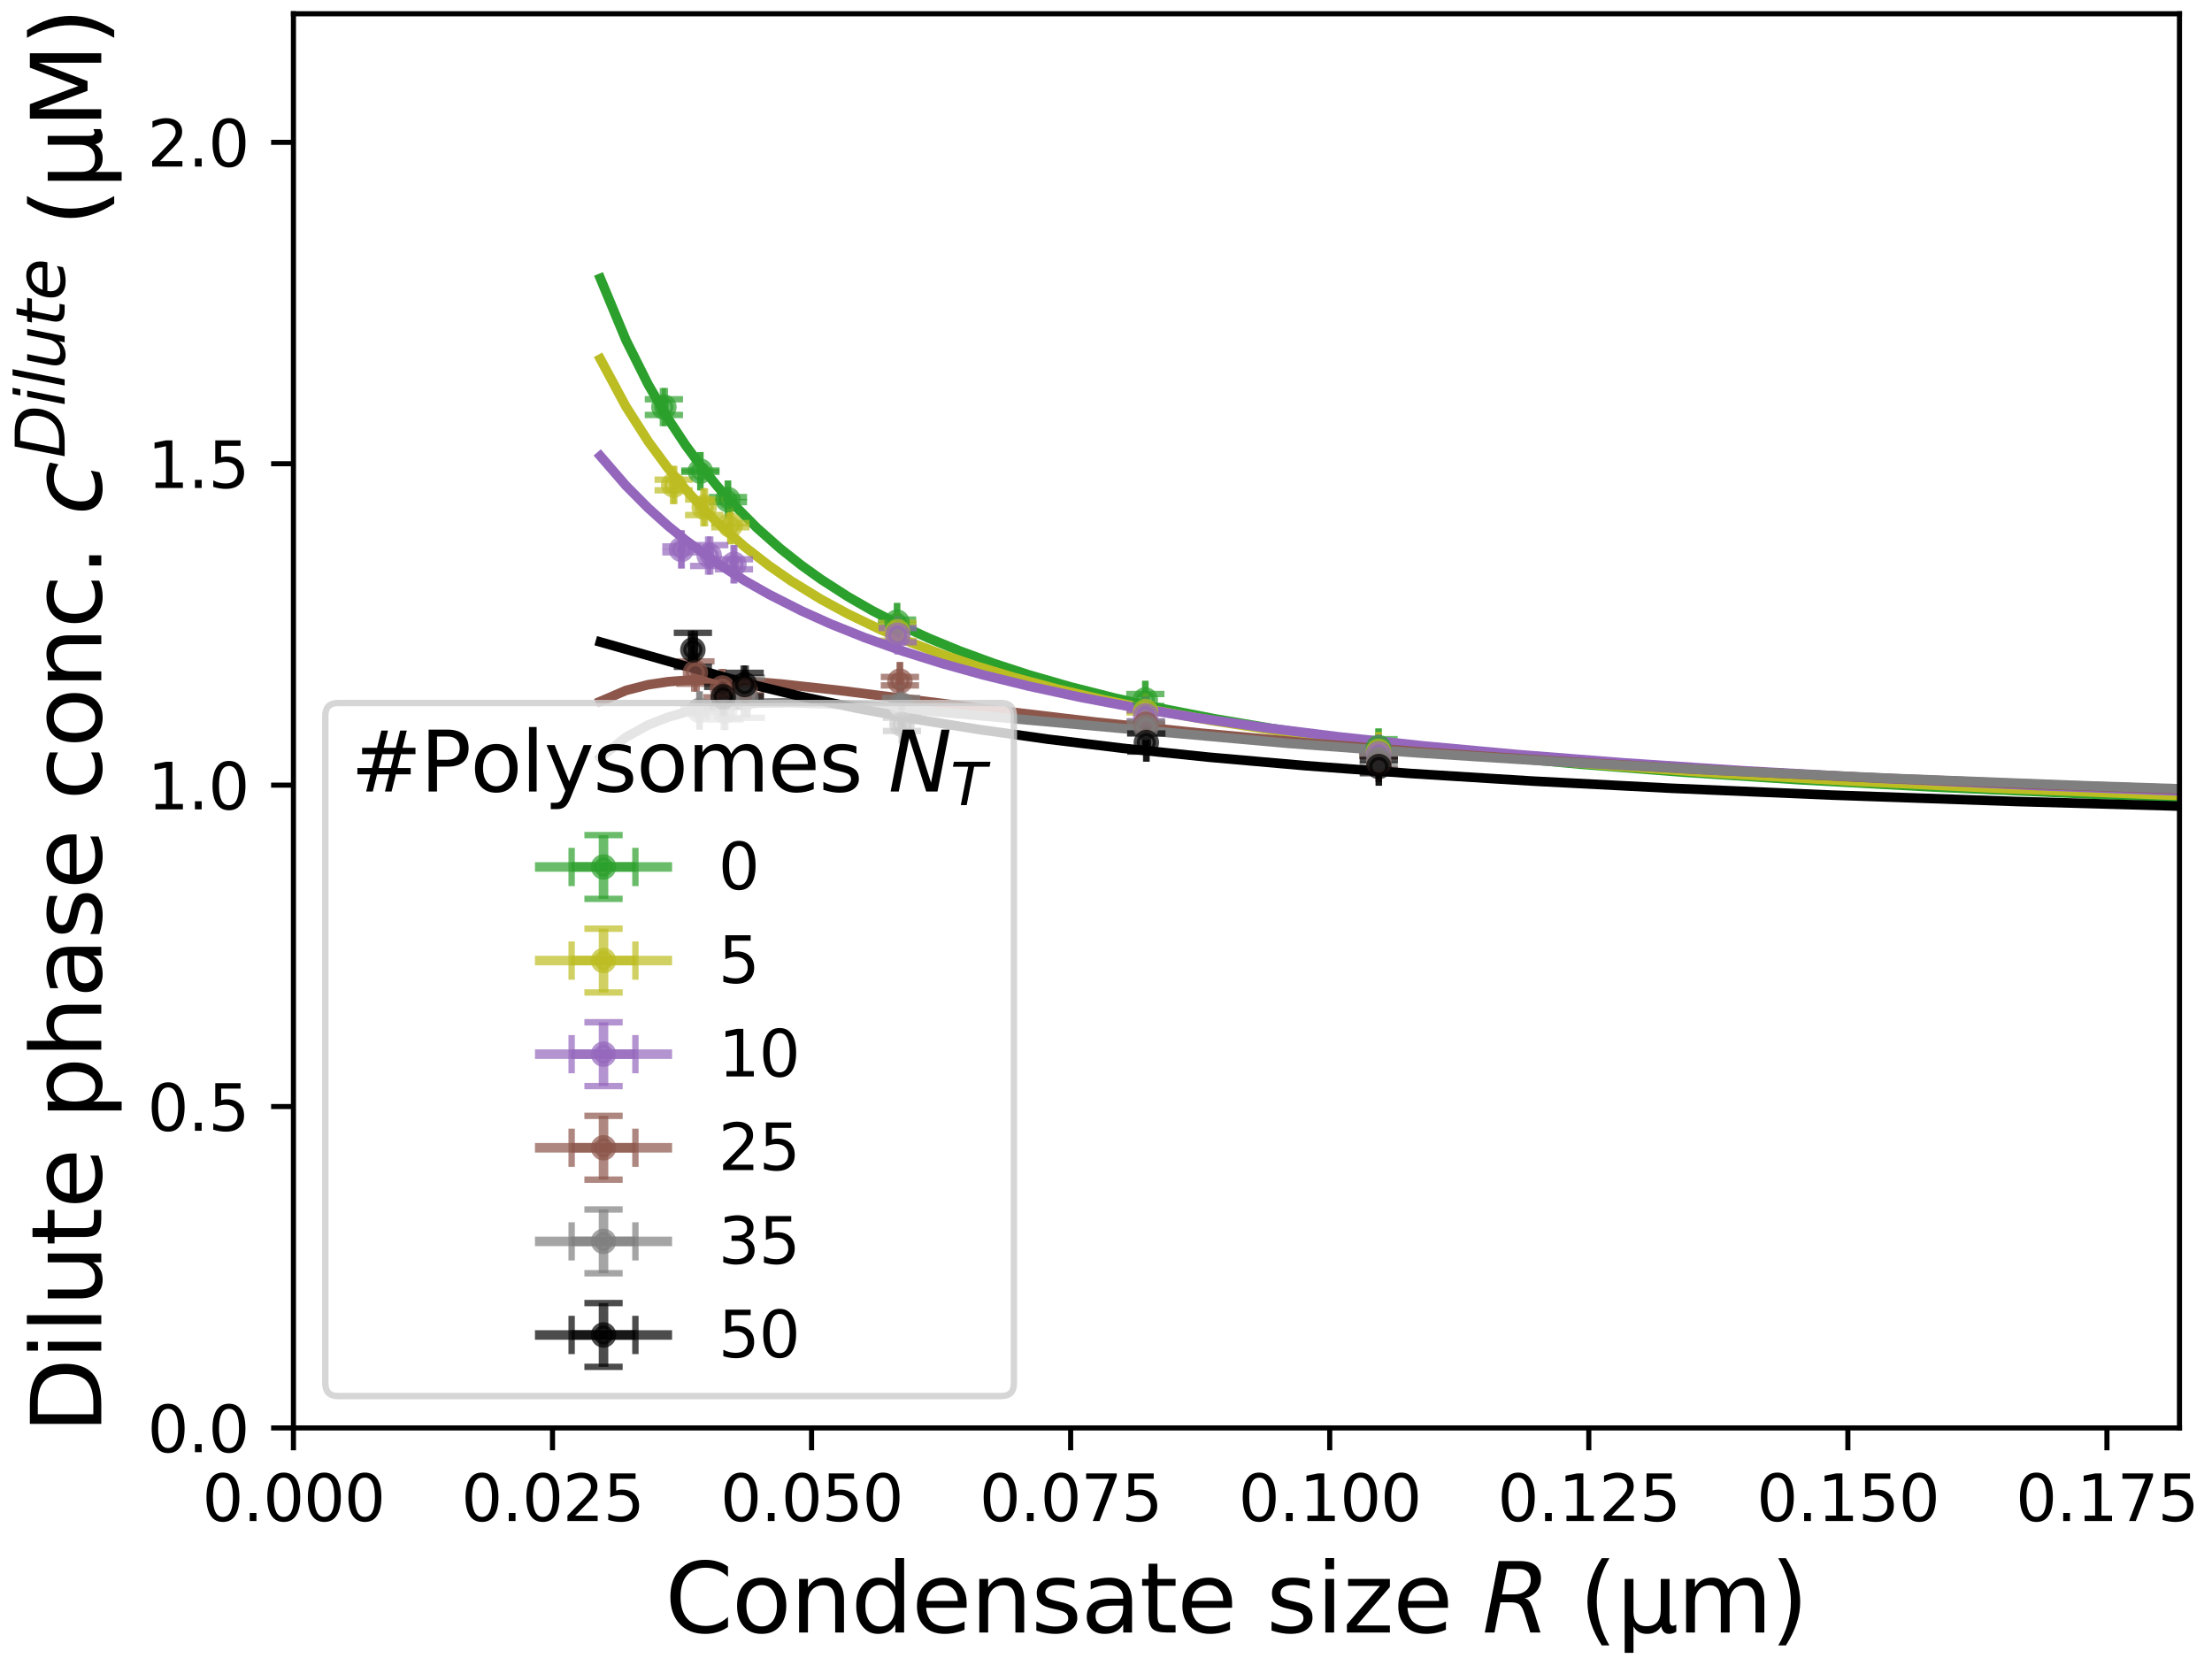 <?xml version="1.0" encoding="utf-8" standalone="no"?>
<!DOCTYPE svg PUBLIC "-//W3C//DTD SVG 1.1//EN"
  "http://www.w3.org/Graphics/SVG/1.1/DTD/svg11.dtd">
<svg xmlns:xlink="http://www.w3.org/1999/xlink" width="346.853pt" height="261.308pt" viewBox="0 0 346.853 261.308" xmlns="http://www.w3.org/2000/svg" version="1.1">
 <defs>
  <style type="text/css">*{stroke-linejoin: round; stroke-linecap: butt}</style>
 </defs>
 <g id="figure_1">
  <g id="patch_1">
   <path d="M 0 261.308 
L 346.853 261.308 
L 346.853 0 
L 0 0 
z
" style="fill: #ffffff"/>
  </g>
  <g id="axes_1">
   <g id="patch_2">
    <path d="M 46.013 223.92 
L 341.753 223.92 
L 341.753 2.16 
L 46.013 2.16 
z
" style="fill: #ffffff"/>
   </g>
   <g id="matplotlib.axis_1">
    <g id="xtick_1">
     <g id="line2d_1">
      <defs>
       <path id="m987421ddbd" d="M 0 0 
L 0 3.5 
" style="stroke: #000000; stroke-width: 0.8"/>
      </defs>
      <g>
       <use xlink:href="#m987421ddbd" x="46.013" y="223.92" style="stroke: #000000; stroke-width: 0.8"/>
      </g>
     </g>
     <g id="text_1">
      <!-- 0.000 -->
      <g transform="translate(31.699 238.518) scale(0.1 -0.1)">
       <defs>
        <path id="DejaVuSans-30" d="M 2034 4250 
Q 1547 4250 1301 3770 
Q 1056 3291 1056 2328 
Q 1056 1369 1301 889 
Q 1547 409 2034 409 
Q 2525 409 2770 889 
Q 3016 1369 3016 2328 
Q 3016 3291 2770 3770 
Q 2525 4250 2034 4250 
z
M 2034 4750 
Q 2819 4750 3233 4129 
Q 3647 3509 3647 2328 
Q 3647 1150 3233 529 
Q 2819 -91 2034 -91 
Q 1250 -91 836 529 
Q 422 1150 422 2328 
Q 422 3509 836 4129 
Q 1250 4750 2034 4750 
z
" transform="scale(0.016)"/>
        <path id="DejaVuSans-2e" d="M 684 794 
L 1344 794 
L 1344 0 
L 684 0 
L 684 794 
z
" transform="scale(0.016)"/>
       </defs>
       <use xlink:href="#DejaVuSans-30"/>
       <use xlink:href="#DejaVuSans-2e" x="63.623"/>
       <use xlink:href="#DejaVuSans-30" x="95.41"/>
       <use xlink:href="#DejaVuSans-30" x="159.033"/>
       <use xlink:href="#DejaVuSans-30" x="222.656"/>
      </g>
     </g>
    </g>
    <g id="xtick_2">
     <g id="line2d_2">
      <g>
       <use xlink:href="#m987421ddbd" x="86.637" y="223.92" style="stroke: #000000; stroke-width: 0.8"/>
      </g>
     </g>
     <g id="text_2">
      <!-- 0.025 -->
      <g transform="translate(72.323 238.518) scale(0.1 -0.1)">
       <defs>
        <path id="DejaVuSans-32" d="M 1228 531 
L 3431 531 
L 3431 0 
L 469 0 
L 469 531 
Q 828 903 1448 1529 
Q 2069 2156 2228 2338 
Q 2531 2678 2651 2914 
Q 2772 3150 2772 3378 
Q 2772 3750 2511 3984 
Q 2250 4219 1831 4219 
Q 1534 4219 1204 4116 
Q 875 4013 500 3803 
L 500 4441 
Q 881 4594 1212 4672 
Q 1544 4750 1819 4750 
Q 2544 4750 2975 4387 
Q 3406 4025 3406 3419 
Q 3406 3131 3298 2873 
Q 3191 2616 2906 2266 
Q 2828 2175 2409 1742 
Q 1991 1309 1228 531 
z
" transform="scale(0.016)"/>
        <path id="DejaVuSans-35" d="M 691 4666 
L 3169 4666 
L 3169 4134 
L 1269 4134 
L 1269 2991 
Q 1406 3038 1543 3061 
Q 1681 3084 1819 3084 
Q 2600 3084 3056 2656 
Q 3513 2228 3513 1497 
Q 3513 744 3044 326 
Q 2575 -91 1722 -91 
Q 1428 -91 1123 -41 
Q 819 9 494 109 
L 494 744 
Q 775 591 1075 516 
Q 1375 441 1709 441 
Q 2250 441 2565 725 
Q 2881 1009 2881 1497 
Q 2881 1984 2565 2268 
Q 2250 2553 1709 2553 
Q 1456 2553 1204 2497 
Q 953 2441 691 2322 
L 691 4666 
z
" transform="scale(0.016)"/>
       </defs>
       <use xlink:href="#DejaVuSans-30"/>
       <use xlink:href="#DejaVuSans-2e" x="63.623"/>
       <use xlink:href="#DejaVuSans-30" x="95.41"/>
       <use xlink:href="#DejaVuSans-32" x="159.033"/>
       <use xlink:href="#DejaVuSans-35" x="222.656"/>
      </g>
     </g>
    </g>
    <g id="xtick_3">
     <g id="line2d_3">
      <g>
       <use xlink:href="#m987421ddbd" x="127.26" y="223.92" style="stroke: #000000; stroke-width: 0.8"/>
      </g>
     </g>
     <g id="text_3">
      <!-- 0.050 -->
      <g transform="translate(112.946 238.518) scale(0.1 -0.1)">
       <use xlink:href="#DejaVuSans-30"/>
       <use xlink:href="#DejaVuSans-2e" x="63.623"/>
       <use xlink:href="#DejaVuSans-30" x="95.41"/>
       <use xlink:href="#DejaVuSans-35" x="159.033"/>
       <use xlink:href="#DejaVuSans-30" x="222.656"/>
      </g>
     </g>
    </g>
    <g id="xtick_4">
     <g id="line2d_4">
      <g>
       <use xlink:href="#m987421ddbd" x="167.884" y="223.92" style="stroke: #000000; stroke-width: 0.8"/>
      </g>
     </g>
     <g id="text_4">
      <!-- 0.075 -->
      <g transform="translate(153.57 238.518) scale(0.1 -0.1)">
       <defs>
        <path id="DejaVuSans-37" d="M 525 4666 
L 3525 4666 
L 3525 4397 
L 1831 0 
L 1172 0 
L 2766 4134 
L 525 4134 
L 525 4666 
z
" transform="scale(0.016)"/>
       </defs>
       <use xlink:href="#DejaVuSans-30"/>
       <use xlink:href="#DejaVuSans-2e" x="63.623"/>
       <use xlink:href="#DejaVuSans-30" x="95.41"/>
       <use xlink:href="#DejaVuSans-37" x="159.033"/>
       <use xlink:href="#DejaVuSans-35" x="222.656"/>
      </g>
     </g>
    </g>
    <g id="xtick_5">
     <g id="line2d_5">
      <g>
       <use xlink:href="#m987421ddbd" x="208.508" y="223.92" style="stroke: #000000; stroke-width: 0.8"/>
      </g>
     </g>
     <g id="text_5">
      <!-- 0.100 -->
      <g transform="translate(194.194 238.518) scale(0.1 -0.1)">
       <defs>
        <path id="DejaVuSans-31" d="M 794 531 
L 1825 531 
L 1825 4091 
L 703 3866 
L 703 4441 
L 1819 4666 
L 2450 4666 
L 2450 531 
L 3481 531 
L 3481 0 
L 794 0 
L 794 531 
z
" transform="scale(0.016)"/>
       </defs>
       <use xlink:href="#DejaVuSans-30"/>
       <use xlink:href="#DejaVuSans-2e" x="63.623"/>
       <use xlink:href="#DejaVuSans-31" x="95.41"/>
       <use xlink:href="#DejaVuSans-30" x="159.033"/>
       <use xlink:href="#DejaVuSans-30" x="222.656"/>
      </g>
     </g>
    </g>
    <g id="xtick_6">
     <g id="line2d_6">
      <g>
       <use xlink:href="#m987421ddbd" x="249.131" y="223.92" style="stroke: #000000; stroke-width: 0.8"/>
      </g>
     </g>
     <g id="text_6">
      <!-- 0.125 -->
      <g transform="translate(234.817 238.518) scale(0.1 -0.1)">
       <use xlink:href="#DejaVuSans-30"/>
       <use xlink:href="#DejaVuSans-2e" x="63.623"/>
       <use xlink:href="#DejaVuSans-31" x="95.41"/>
       <use xlink:href="#DejaVuSans-32" x="159.033"/>
       <use xlink:href="#DejaVuSans-35" x="222.656"/>
      </g>
     </g>
    </g>
    <g id="xtick_7">
     <g id="line2d_7">
      <g>
       <use xlink:href="#m987421ddbd" x="289.755" y="223.92" style="stroke: #000000; stroke-width: 0.8"/>
      </g>
     </g>
     <g id="text_7">
      <!-- 0.150 -->
      <g transform="translate(275.441 238.518) scale(0.1 -0.1)">
       <use xlink:href="#DejaVuSans-30"/>
       <use xlink:href="#DejaVuSans-2e" x="63.623"/>
       <use xlink:href="#DejaVuSans-31" x="95.41"/>
       <use xlink:href="#DejaVuSans-35" x="159.033"/>
       <use xlink:href="#DejaVuSans-30" x="222.656"/>
      </g>
     </g>
    </g>
    <g id="xtick_8">
     <g id="line2d_8">
      <g>
       <use xlink:href="#m987421ddbd" x="330.379" y="223.92" style="stroke: #000000; stroke-width: 0.8"/>
      </g>
     </g>
     <g id="text_8">
      <!-- 0.175 -->
      <g transform="translate(316.064 238.518) scale(0.1 -0.1)">
       <use xlink:href="#DejaVuSans-30"/>
       <use xlink:href="#DejaVuSans-2e" x="63.623"/>
       <use xlink:href="#DejaVuSans-31" x="95.41"/>
       <use xlink:href="#DejaVuSans-37" x="159.033"/>
       <use xlink:href="#DejaVuSans-35" x="222.656"/>
      </g>
     </g>
    </g>
    <g id="text_9">
     <!-- Condensate size $R$ (µm) -->
     <g transform="translate(104.258 255.998) scale(0.15 -0.15)">
      <defs>
       <path id="DejaVuSans-43" d="M 4122 4306 
L 4122 3641 
Q 3803 3938 3442 4084 
Q 3081 4231 2675 4231 
Q 1875 4231 1450 3742 
Q 1025 3253 1025 2328 
Q 1025 1406 1450 917 
Q 1875 428 2675 428 
Q 3081 428 3442 575 
Q 3803 722 4122 1019 
L 4122 359 
Q 3791 134 3420 21 
Q 3050 -91 2638 -91 
Q 1578 -91 968 557 
Q 359 1206 359 2328 
Q 359 3453 968 4101 
Q 1578 4750 2638 4750 
Q 3056 4750 3426 4639 
Q 3797 4528 4122 4306 
z
" transform="scale(0.016)"/>
       <path id="DejaVuSans-6f" d="M 1959 3097 
Q 1497 3097 1228 2736 
Q 959 2375 959 1747 
Q 959 1119 1226 758 
Q 1494 397 1959 397 
Q 2419 397 2687 759 
Q 2956 1122 2956 1747 
Q 2956 2369 2687 2733 
Q 2419 3097 1959 3097 
z
M 1959 3584 
Q 2709 3584 3137 3096 
Q 3566 2609 3566 1747 
Q 3566 888 3137 398 
Q 2709 -91 1959 -91 
Q 1206 -91 779 398 
Q 353 888 353 1747 
Q 353 2609 779 3096 
Q 1206 3584 1959 3584 
z
" transform="scale(0.016)"/>
       <path id="DejaVuSans-6e" d="M 3513 2113 
L 3513 0 
L 2938 0 
L 2938 2094 
Q 2938 2591 2744 2837 
Q 2550 3084 2163 3084 
Q 1697 3084 1428 2787 
Q 1159 2491 1159 1978 
L 1159 0 
L 581 0 
L 581 3500 
L 1159 3500 
L 1159 2956 
Q 1366 3272 1645 3428 
Q 1925 3584 2291 3584 
Q 2894 3584 3203 3211 
Q 3513 2838 3513 2113 
z
" transform="scale(0.016)"/>
       <path id="DejaVuSans-64" d="M 2906 2969 
L 2906 4863 
L 3481 4863 
L 3481 0 
L 2906 0 
L 2906 525 
Q 2725 213 2448 61 
Q 2172 -91 1784 -91 
Q 1150 -91 751 415 
Q 353 922 353 1747 
Q 353 2572 751 3078 
Q 1150 3584 1784 3584 
Q 2172 3584 2448 3432 
Q 2725 3281 2906 2969 
z
M 947 1747 
Q 947 1113 1208 752 
Q 1469 391 1925 391 
Q 2381 391 2643 752 
Q 2906 1113 2906 1747 
Q 2906 2381 2643 2742 
Q 2381 3103 1925 3103 
Q 1469 3103 1208 2742 
Q 947 2381 947 1747 
z
" transform="scale(0.016)"/>
       <path id="DejaVuSans-65" d="M 3597 1894 
L 3597 1613 
L 953 1613 
Q 991 1019 1311 708 
Q 1631 397 2203 397 
Q 2534 397 2845 478 
Q 3156 559 3463 722 
L 3463 178 
Q 3153 47 2828 -22 
Q 2503 -91 2169 -91 
Q 1331 -91 842 396 
Q 353 884 353 1716 
Q 353 2575 817 3079 
Q 1281 3584 2069 3584 
Q 2775 3584 3186 3129 
Q 3597 2675 3597 1894 
z
M 3022 2063 
Q 3016 2534 2758 2815 
Q 2500 3097 2075 3097 
Q 1594 3097 1305 2825 
Q 1016 2553 972 2059 
L 3022 2063 
z
" transform="scale(0.016)"/>
       <path id="DejaVuSans-73" d="M 2834 3397 
L 2834 2853 
Q 2591 2978 2328 3040 
Q 2066 3103 1784 3103 
Q 1356 3103 1142 2972 
Q 928 2841 928 2578 
Q 928 2378 1081 2264 
Q 1234 2150 1697 2047 
L 1894 2003 
Q 2506 1872 2764 1633 
Q 3022 1394 3022 966 
Q 3022 478 2636 193 
Q 2250 -91 1575 -91 
Q 1294 -91 989 -36 
Q 684 19 347 128 
L 347 722 
Q 666 556 975 473 
Q 1284 391 1588 391 
Q 1994 391 2212 530 
Q 2431 669 2431 922 
Q 2431 1156 2273 1281 
Q 2116 1406 1581 1522 
L 1381 1569 
Q 847 1681 609 1914 
Q 372 2147 372 2553 
Q 372 3047 722 3315 
Q 1072 3584 1716 3584 
Q 2034 3584 2315 3537 
Q 2597 3491 2834 3397 
z
" transform="scale(0.016)"/>
       <path id="DejaVuSans-61" d="M 2194 1759 
Q 1497 1759 1228 1600 
Q 959 1441 959 1056 
Q 959 750 1161 570 
Q 1363 391 1709 391 
Q 2188 391 2477 730 
Q 2766 1069 2766 1631 
L 2766 1759 
L 2194 1759 
z
M 3341 1997 
L 3341 0 
L 2766 0 
L 2766 531 
Q 2569 213 2275 61 
Q 1981 -91 1556 -91 
Q 1019 -91 701 211 
Q 384 513 384 1019 
Q 384 1609 779 1909 
Q 1175 2209 1959 2209 
L 2766 2209 
L 2766 2266 
Q 2766 2663 2505 2880 
Q 2244 3097 1772 3097 
Q 1472 3097 1187 3025 
Q 903 2953 641 2809 
L 641 3341 
Q 956 3463 1253 3523 
Q 1550 3584 1831 3584 
Q 2591 3584 2966 3190 
Q 3341 2797 3341 1997 
z
" transform="scale(0.016)"/>
       <path id="DejaVuSans-74" d="M 1172 4494 
L 1172 3500 
L 2356 3500 
L 2356 3053 
L 1172 3053 
L 1172 1153 
Q 1172 725 1289 603 
Q 1406 481 1766 481 
L 2356 481 
L 2356 0 
L 1766 0 
Q 1100 0 847 248 
Q 594 497 594 1153 
L 594 3053 
L 172 3053 
L 172 3500 
L 594 3500 
L 594 4494 
L 1172 4494 
z
" transform="scale(0.016)"/>
       <path id="DejaVuSans-20" transform="scale(0.016)"/>
       <path id="DejaVuSans-69" d="M 603 3500 
L 1178 3500 
L 1178 0 
L 603 0 
L 603 3500 
z
M 603 4863 
L 1178 4863 
L 1178 4134 
L 603 4134 
L 603 4863 
z
" transform="scale(0.016)"/>
       <path id="DejaVuSans-7a" d="M 353 3500 
L 3084 3500 
L 3084 2975 
L 922 459 
L 3084 459 
L 3084 0 
L 275 0 
L 275 525 
L 2438 3041 
L 353 3041 
L 353 3500 
z
" transform="scale(0.016)"/>
       <path id="DejaVuSans-Oblique-52" d="M 1613 4147 
L 1294 2491 
L 2106 2491 
Q 2584 2491 2879 2755 
Q 3175 3019 3175 3444 
Q 3175 3784 2976 3965 
Q 2778 4147 2406 4147 
L 1613 4147 
z
M 2772 2241 
Q 2972 2194 3105 2009 
Q 3238 1825 3413 1275 
L 3809 0 
L 3144 0 
L 2778 1197 
Q 2638 1659 2453 1815 
Q 2269 1972 1888 1972 
L 1191 1972 
L 806 0 
L 172 0 
L 1081 4666 
L 2503 4666 
Q 3150 4666 3495 4373 
Q 3841 4081 3841 3531 
Q 3841 3044 3547 2687 
Q 3253 2331 2772 2241 
z
" transform="scale(0.016)"/>
       <path id="DejaVuSans-28" d="M 1984 4856 
Q 1566 4138 1362 3434 
Q 1159 2731 1159 2009 
Q 1159 1288 1364 580 
Q 1569 -128 1984 -844 
L 1484 -844 
Q 1016 -109 783 600 
Q 550 1309 550 2009 
Q 550 2706 781 3412 
Q 1013 4119 1484 4856 
L 1984 4856 
z
" transform="scale(0.016)"/>
       <path id="DejaVuSans-b5" d="M 544 -1331 
L 544 3500 
L 1119 3500 
L 1119 1325 
Q 1119 872 1334 640 
Q 1550 409 1972 409 
Q 2434 409 2667 671 
Q 2900 934 2900 1459 
L 2900 3500 
L 3475 3500 
L 3475 806 
Q 3475 619 3529 530 
Q 3584 441 3700 441 
Q 3728 441 3778 458 
Q 3828 475 3916 513 
L 3916 50 
Q 3788 -22 3673 -56 
Q 3559 -91 3450 -91 
Q 3234 -91 3106 31 
Q 2978 153 2931 403 
Q 2775 156 2548 32 
Q 2322 -91 2016 -91 
Q 1697 -91 1473 31 
Q 1250 153 1119 397 
L 1119 -1331 
L 544 -1331 
z
" transform="scale(0.016)"/>
       <path id="DejaVuSans-6d" d="M 3328 2828 
Q 3544 3216 3844 3400 
Q 4144 3584 4550 3584 
Q 5097 3584 5394 3201 
Q 5691 2819 5691 2113 
L 5691 0 
L 5113 0 
L 5113 2094 
Q 5113 2597 4934 2840 
Q 4756 3084 4391 3084 
Q 3944 3084 3684 2787 
Q 3425 2491 3425 1978 
L 3425 0 
L 2847 0 
L 2847 2094 
Q 2847 2600 2669 2842 
Q 2491 3084 2119 3084 
Q 1678 3084 1418 2786 
Q 1159 2488 1159 1978 
L 1159 0 
L 581 0 
L 581 3500 
L 1159 3500 
L 1159 2956 
Q 1356 3278 1631 3431 
Q 1906 3584 2284 3584 
Q 2666 3584 2933 3390 
Q 3200 3197 3328 2828 
z
" transform="scale(0.016)"/>
       <path id="DejaVuSans-29" d="M 513 4856 
L 1013 4856 
Q 1481 4119 1714 3412 
Q 1947 2706 1947 2009 
Q 1947 1309 1714 600 
Q 1481 -109 1013 -844 
L 513 -844 
Q 928 -128 1133 580 
Q 1338 1288 1338 2009 
Q 1338 2731 1133 3434 
Q 928 4138 513 4856 
z
" transform="scale(0.016)"/>
      </defs>
      <use xlink:href="#DejaVuSans-43" transform="translate(0 0.016)"/>
      <use xlink:href="#DejaVuSans-6f" transform="translate(69.824 0.016)"/>
      <use xlink:href="#DejaVuSans-6e" transform="translate(131.006 0.016)"/>
      <use xlink:href="#DejaVuSans-64" transform="translate(194.385 0.016)"/>
      <use xlink:href="#DejaVuSans-65" transform="translate(257.861 0.016)"/>
      <use xlink:href="#DejaVuSans-6e" transform="translate(319.385 0.016)"/>
      <use xlink:href="#DejaVuSans-73" transform="translate(382.764 0.016)"/>
      <use xlink:href="#DejaVuSans-61" transform="translate(434.863 0.016)"/>
      <use xlink:href="#DejaVuSans-74" transform="translate(496.143 0.016)"/>
      <use xlink:href="#DejaVuSans-65" transform="translate(535.352 0.016)"/>
      <use xlink:href="#DejaVuSans-20" transform="translate(596.875 0.016)"/>
      <use xlink:href="#DejaVuSans-73" transform="translate(628.662 0.016)"/>
      <use xlink:href="#DejaVuSans-69" transform="translate(680.762 0.016)"/>
      <use xlink:href="#DejaVuSans-7a" transform="translate(708.545 0.016)"/>
      <use xlink:href="#DejaVuSans-65" transform="translate(761.035 0.016)"/>
      <use xlink:href="#DejaVuSans-20" transform="translate(822.559 0.016)"/>
      <use xlink:href="#DejaVuSans-Oblique-52" transform="translate(854.346 0.016)"/>
      <use xlink:href="#DejaVuSans-20" transform="translate(923.828 0.016)"/>
      <use xlink:href="#DejaVuSans-28" transform="translate(955.615 0.016)"/>
      <use xlink:href="#DejaVuSans-b5" transform="translate(994.629 0.016)"/>
      <use xlink:href="#DejaVuSans-6d" transform="translate(1058.252 0.016)"/>
      <use xlink:href="#DejaVuSans-29" transform="translate(1155.664 0.016)"/>
     </g>
    </g>
   </g>
   <g id="matplotlib.axis_2">
    <g id="ytick_1">
     <g id="line2d_9">
      <defs>
       <path id="m2ecd824a8a" d="M 0 0 
L -3.5 0 
" style="stroke: #000000; stroke-width: 0.8"/>
      </defs>
      <g>
       <use xlink:href="#m2ecd824a8a" x="46.013" y="223.92" style="stroke: #000000; stroke-width: 0.8"/>
      </g>
     </g>
     <g id="text_10">
      <!-- 0.0 -->
      <g transform="translate(23.11 227.719) scale(0.1 -0.1)">
       <use xlink:href="#DejaVuSans-30"/>
       <use xlink:href="#DejaVuSans-2e" x="63.623"/>
       <use xlink:href="#DejaVuSans-30" x="95.41"/>
      </g>
     </g>
    </g>
    <g id="ytick_2">
     <g id="line2d_10">
      <g>
       <use xlink:href="#m2ecd824a8a" x="46.013" y="173.52" style="stroke: #000000; stroke-width: 0.8"/>
      </g>
     </g>
     <g id="text_11">
      <!-- 0.5 -->
      <g transform="translate(23.11 177.319) scale(0.1 -0.1)">
       <use xlink:href="#DejaVuSans-30"/>
       <use xlink:href="#DejaVuSans-2e" x="63.623"/>
       <use xlink:href="#DejaVuSans-35" x="95.41"/>
      </g>
     </g>
    </g>
    <g id="ytick_3">
     <g id="line2d_11">
      <g>
       <use xlink:href="#m2ecd824a8a" x="46.013" y="123.12" style="stroke: #000000; stroke-width: 0.8"/>
      </g>
     </g>
     <g id="text_12">
      <!-- 1.0 -->
      <g transform="translate(23.11 126.919) scale(0.1 -0.1)">
       <use xlink:href="#DejaVuSans-31"/>
       <use xlink:href="#DejaVuSans-2e" x="63.623"/>
       <use xlink:href="#DejaVuSans-30" x="95.41"/>
      </g>
     </g>
    </g>
    <g id="ytick_4">
     <g id="line2d_12">
      <g>
       <use xlink:href="#m2ecd824a8a" x="46.013" y="72.72" style="stroke: #000000; stroke-width: 0.8"/>
      </g>
     </g>
     <g id="text_13">
      <!-- 1.5 -->
      <g transform="translate(23.11 76.519) scale(0.1 -0.1)">
       <use xlink:href="#DejaVuSans-31"/>
       <use xlink:href="#DejaVuSans-2e" x="63.623"/>
       <use xlink:href="#DejaVuSans-35" x="95.41"/>
      </g>
     </g>
    </g>
    <g id="ytick_5">
     <g id="line2d_13">
      <g>
       <use xlink:href="#m2ecd824a8a" x="46.013" y="22.32" style="stroke: #000000; stroke-width: 0.8"/>
      </g>
     </g>
     <g id="text_14">
      <!-- 2.0 -->
      <g transform="translate(23.11 26.119) scale(0.1 -0.1)">
       <use xlink:href="#DejaVuSans-32"/>
       <use xlink:href="#DejaVuSans-2e" x="63.623"/>
       <use xlink:href="#DejaVuSans-30" x="95.41"/>
      </g>
     </g>
    </g>
    <g id="text_15">
     <!-- Dilute phase conc. $c^{Dilute}$ (µM) -->
     <g transform="translate(15.96 224.79) rotate(-90) scale(0.15 -0.15)">
      <defs>
       <path id="DejaVuSans-44" d="M 1259 4147 
L 1259 519 
L 2022 519 
Q 2988 519 3436 956 
Q 3884 1394 3884 2338 
Q 3884 3275 3436 3711 
Q 2988 4147 2022 4147 
L 1259 4147 
z
M 628 4666 
L 1925 4666 
Q 3281 4666 3915 4102 
Q 4550 3538 4550 2338 
Q 4550 1131 3912 565 
Q 3275 0 1925 0 
L 628 0 
L 628 4666 
z
" transform="scale(0.016)"/>
       <path id="DejaVuSans-6c" d="M 603 4863 
L 1178 4863 
L 1178 0 
L 603 0 
L 603 4863 
z
" transform="scale(0.016)"/>
       <path id="DejaVuSans-75" d="M 544 1381 
L 544 3500 
L 1119 3500 
L 1119 1403 
Q 1119 906 1312 657 
Q 1506 409 1894 409 
Q 2359 409 2629 706 
Q 2900 1003 2900 1516 
L 2900 3500 
L 3475 3500 
L 3475 0 
L 2900 0 
L 2900 538 
Q 2691 219 2414 64 
Q 2138 -91 1772 -91 
Q 1169 -91 856 284 
Q 544 659 544 1381 
z
M 1991 3584 
L 1991 3584 
z
" transform="scale(0.016)"/>
       <path id="DejaVuSans-70" d="M 1159 525 
L 1159 -1331 
L 581 -1331 
L 581 3500 
L 1159 3500 
L 1159 2969 
Q 1341 3281 1617 3432 
Q 1894 3584 2278 3584 
Q 2916 3584 3314 3078 
Q 3713 2572 3713 1747 
Q 3713 922 3314 415 
Q 2916 -91 2278 -91 
Q 1894 -91 1617 61 
Q 1341 213 1159 525 
z
M 3116 1747 
Q 3116 2381 2855 2742 
Q 2594 3103 2138 3103 
Q 1681 3103 1420 2742 
Q 1159 2381 1159 1747 
Q 1159 1113 1420 752 
Q 1681 391 2138 391 
Q 2594 391 2855 752 
Q 3116 1113 3116 1747 
z
" transform="scale(0.016)"/>
       <path id="DejaVuSans-68" d="M 3513 2113 
L 3513 0 
L 2938 0 
L 2938 2094 
Q 2938 2591 2744 2837 
Q 2550 3084 2163 3084 
Q 1697 3084 1428 2787 
Q 1159 2491 1159 1978 
L 1159 0 
L 581 0 
L 581 4863 
L 1159 4863 
L 1159 2956 
Q 1366 3272 1645 3428 
Q 1925 3584 2291 3584 
Q 2894 3584 3203 3211 
Q 3513 2838 3513 2113 
z
" transform="scale(0.016)"/>
       <path id="DejaVuSans-63" d="M 3122 3366 
L 3122 2828 
Q 2878 2963 2633 3030 
Q 2388 3097 2138 3097 
Q 1578 3097 1268 2742 
Q 959 2388 959 1747 
Q 959 1106 1268 751 
Q 1578 397 2138 397 
Q 2388 397 2633 464 
Q 2878 531 3122 666 
L 3122 134 
Q 2881 22 2623 -34 
Q 2366 -91 2075 -91 
Q 1284 -91 818 406 
Q 353 903 353 1747 
Q 353 2603 823 3093 
Q 1294 3584 2113 3584 
Q 2378 3584 2631 3529 
Q 2884 3475 3122 3366 
z
" transform="scale(0.016)"/>
       <path id="DejaVuSans-Oblique-63" d="M 3431 3366 
L 3316 2797 
Q 3109 2947 2876 3022 
Q 2644 3097 2394 3097 
Q 2119 3097 1870 3000 
Q 1622 2903 1453 2725 
Q 1184 2453 1037 2087 
Q 891 1722 891 1331 
Q 891 859 1127 628 
Q 1363 397 1844 397 
Q 2081 397 2348 469 
Q 2616 541 2906 684 
L 2797 116 
Q 2547 13 2283 -39 
Q 2019 -91 1741 -91 
Q 1044 -91 669 257 
Q 294 606 294 1253 
Q 294 1797 489 2255 
Q 684 2713 1069 3078 
Q 1331 3328 1684 3456 
Q 2038 3584 2456 3584 
Q 2700 3584 2940 3529 
Q 3181 3475 3431 3366 
z
" transform="scale(0.016)"/>
       <path id="DejaVuSans-Oblique-44" d="M 1081 4666 
L 2438 4666 
Q 3519 4666 4070 4208 
Q 4622 3750 4622 2847 
Q 4622 2250 4412 1698 
Q 4203 1147 3834 769 
Q 3463 381 2891 190 
Q 2319 0 1538 0 
L 172 0 
L 1081 4666 
z
M 1613 4147 
L 909 519 
L 1734 519 
Q 2794 519 3375 1128 
Q 3956 1738 3956 2847 
Q 3956 3519 3581 3833 
Q 3206 4147 2406 4147 
L 1613 4147 
z
" transform="scale(0.016)"/>
       <path id="DejaVuSans-Oblique-69" d="M 1172 4863 
L 1747 4863 
L 1606 4134 
L 1031 4134 
L 1172 4863 
z
M 909 3500 
L 1484 3500 
L 800 0 
L 225 0 
L 909 3500 
z
" transform="scale(0.016)"/>
       <path id="DejaVuSans-Oblique-6c" d="M 1172 4863 
L 1747 4863 
L 800 0 
L 225 0 
L 1172 4863 
z
" transform="scale(0.016)"/>
       <path id="DejaVuSans-Oblique-75" d="M 428 1388 
L 838 3500 
L 1416 3500 
L 1006 1409 
Q 975 1256 961 1147 
Q 947 1038 947 966 
Q 947 700 1109 554 
Q 1272 409 1569 409 
Q 2031 409 2368 721 
Q 2706 1034 2809 1563 
L 3194 3500 
L 3769 3500 
L 3091 0 
L 2516 0 
L 2631 550 
Q 2388 244 2052 76 
Q 1716 -91 1338 -91 
Q 878 -91 622 161 
Q 366 413 366 863 
Q 366 956 381 1097 
Q 397 1238 428 1388 
z
" transform="scale(0.016)"/>
       <path id="DejaVuSans-Oblique-74" d="M 2706 3500 
L 2619 3053 
L 1472 3053 
L 1100 1153 
Q 1081 1047 1072 975 
Q 1063 903 1063 863 
Q 1063 663 1183 572 
Q 1303 481 1569 481 
L 2150 481 
L 2053 0 
L 1503 0 
Q 991 0 739 200 
Q 488 400 488 806 
Q 488 878 497 964 
Q 506 1050 525 1153 
L 897 3053 
L 409 3053 
L 500 3500 
L 978 3500 
L 1172 4494 
L 1747 4494 
L 1556 3500 
L 2706 3500 
z
" transform="scale(0.016)"/>
       <path id="DejaVuSans-Oblique-65" d="M 3078 2063 
Q 3088 2113 3092 2166 
Q 3097 2219 3097 2272 
Q 3097 2653 2873 2875 
Q 2650 3097 2266 3097 
Q 1838 3097 1509 2826 
Q 1181 2556 1013 2059 
L 3078 2063 
z
M 3578 1613 
L 903 1613 
Q 884 1494 878 1425 
Q 872 1356 872 1306 
Q 872 872 1139 634 
Q 1406 397 1894 397 
Q 2269 397 2603 481 
Q 2938 566 3225 728 
L 3116 159 
Q 2806 34 2476 -28 
Q 2147 -91 1806 -91 
Q 1078 -91 686 257 
Q 294 606 294 1247 
Q 294 1794 489 2264 
Q 684 2734 1063 3103 
Q 1306 3334 1642 3459 
Q 1978 3584 2356 3584 
Q 2950 3584 3301 3228 
Q 3653 2872 3653 2272 
Q 3653 2128 3634 1964 
Q 3616 1800 3578 1613 
z
" transform="scale(0.016)"/>
       <path id="DejaVuSans-4d" d="M 628 4666 
L 1569 4666 
L 2759 1491 
L 3956 4666 
L 4897 4666 
L 4897 0 
L 4281 0 
L 4281 4097 
L 3078 897 
L 2444 897 
L 1241 4097 
L 1241 0 
L 628 0 
L 628 4666 
z
" transform="scale(0.016)"/>
      </defs>
      <use xlink:href="#DejaVuSans-44" transform="translate(0 0.53)"/>
      <use xlink:href="#DejaVuSans-69" transform="translate(77.002 0.53)"/>
      <use xlink:href="#DejaVuSans-6c" transform="translate(104.785 0.53)"/>
      <use xlink:href="#DejaVuSans-75" transform="translate(132.568 0.53)"/>
      <use xlink:href="#DejaVuSans-74" transform="translate(195.947 0.53)"/>
      <use xlink:href="#DejaVuSans-65" transform="translate(235.156 0.53)"/>
      <use xlink:href="#DejaVuSans-20" transform="translate(296.68 0.53)"/>
      <use xlink:href="#DejaVuSans-70" transform="translate(328.467 0.53)"/>
      <use xlink:href="#DejaVuSans-68" transform="translate(391.943 0.53)"/>
      <use xlink:href="#DejaVuSans-61" transform="translate(455.322 0.53)"/>
      <use xlink:href="#DejaVuSans-73" transform="translate(516.602 0.53)"/>
      <use xlink:href="#DejaVuSans-65" transform="translate(568.701 0.53)"/>
      <use xlink:href="#DejaVuSans-20" transform="translate(630.225 0.53)"/>
      <use xlink:href="#DejaVuSans-63" transform="translate(662.012 0.53)"/>
      <use xlink:href="#DejaVuSans-6f" transform="translate(716.992 0.53)"/>
      <use xlink:href="#DejaVuSans-6e" transform="translate(778.174 0.53)"/>
      <use xlink:href="#DejaVuSans-63" transform="translate(841.553 0.53)"/>
      <use xlink:href="#DejaVuSans-2e" transform="translate(896.533 0.53)"/>
      <use xlink:href="#DejaVuSans-20" transform="translate(928.32 0.53)"/>
      <use xlink:href="#DejaVuSans-Oblique-63" transform="translate(960.107 0.53)"/>
      <use xlink:href="#DejaVuSans-Oblique-44" transform="translate(1019.738 38.811) scale(0.7)"/>
      <use xlink:href="#DejaVuSans-Oblique-69" transform="translate(1073.639 38.811) scale(0.7)"/>
      <use xlink:href="#DejaVuSans-Oblique-6c" transform="translate(1093.087 38.811) scale(0.7)"/>
      <use xlink:href="#DejaVuSans-Oblique-75" transform="translate(1112.536 38.811) scale(0.7)"/>
      <use xlink:href="#DejaVuSans-Oblique-74" transform="translate(1156.901 38.811) scale(0.7)"/>
      <use xlink:href="#DejaVuSans-Oblique-65" transform="translate(1184.347 38.811) scale(0.7)"/>
      <use xlink:href="#DejaVuSans-20" transform="translate(1230.148 0.53)"/>
      <use xlink:href="#DejaVuSans-28" transform="translate(1261.935 0.53)"/>
      <use xlink:href="#DejaVuSans-b5" transform="translate(1300.949 0.53)"/>
      <use xlink:href="#DejaVuSans-4d" transform="translate(1364.572 0.53)"/>
      <use xlink:href="#DejaVuSans-29" transform="translate(1450.851 0.53)"/>
     </g>
    </g>
   </g>
   <g id="LineCollection_1">
    <path d="M 103.943 63.838 
L 104.261 63.838 
" clip-path="url(#p4791046666)" style="fill: none; stroke: #2ca02c; stroke-opacity: 0.7; stroke-width: 1.5"/>
    <path d="M 109.811 73.89 
L 109.834 73.89 
" clip-path="url(#p4791046666)" style="fill: none; stroke: #2ca02c; stroke-opacity: 0.7; stroke-width: 1.5"/>
    <path d="M 114.109 78.344 
L 114.183 78.344 
" clip-path="url(#p4791046666)" style="fill: none; stroke: #2ca02c; stroke-opacity: 0.7; stroke-width: 1.5"/>
    <path d="M 140.643 97.56 
L 140.682 97.56 
" clip-path="url(#p4791046666)" style="fill: none; stroke: #2ca02c; stroke-opacity: 0.7; stroke-width: 1.5"/>
    <path d="M 179.568 109.763 
L 179.614 109.763 
" clip-path="url(#p4791046666)" style="fill: none; stroke: #2ca02c; stroke-opacity: 0.7; stroke-width: 1.5"/>
    <path d="M 216.141 117.226 
L 216.18 117.226 
" clip-path="url(#p4791046666)" style="fill: none; stroke: #2ca02c; stroke-opacity: 0.7; stroke-width: 1.5"/>
   </g>
   <g id="LineCollection_2">
    <path d="M 104.102 65.068 
L 104.102 62.608 
" clip-path="url(#p4791046666)" style="fill: none; stroke: #2ca02c; stroke-opacity: 0.7; stroke-width: 1.5"/>
    <path d="M 109.822 73.994 
L 109.822 73.786 
" clip-path="url(#p4791046666)" style="fill: none; stroke: #2ca02c; stroke-opacity: 0.7; stroke-width: 1.5"/>
    <path d="M 114.146 78.738 
L 114.146 77.95 
" clip-path="url(#p4791046666)" style="fill: none; stroke: #2ca02c; stroke-opacity: 0.7; stroke-width: 1.5"/>
    <path d="M 140.662 97.967 
L 140.662 97.153 
" clip-path="url(#p4791046666)" style="fill: none; stroke: #2ca02c; stroke-opacity: 0.7; stroke-width: 1.5"/>
    <path d="M 179.591 110.697 
L 179.591 108.83 
" clip-path="url(#p4791046666)" style="fill: none; stroke: #2ca02c; stroke-opacity: 0.7; stroke-width: 1.5"/>
    <path d="M 216.161 118.535 
L 216.161 115.917 
" clip-path="url(#p4791046666)" style="fill: none; stroke: #2ca02c; stroke-opacity: 0.7; stroke-width: 1.5"/>
   </g>
   <g id="line2d_14">
    <defs>
     <path id="m195cbc4d19" d="M 0 3 
L 0 -3 
" style="stroke: #2ca02c; stroke-opacity: 0.7"/>
    </defs>
    <g clip-path="url(#p4791046666)">
     <use xlink:href="#m195cbc4d19" x="103.943" y="63.838" style="fill: #2ca02c; fill-opacity: 0.7; stroke: #2ca02c; stroke-opacity: 0.7"/>
     <use xlink:href="#m195cbc4d19" x="109.811" y="73.89" style="fill: #2ca02c; fill-opacity: 0.7; stroke: #2ca02c; stroke-opacity: 0.7"/>
     <use xlink:href="#m195cbc4d19" x="114.109" y="78.344" style="fill: #2ca02c; fill-opacity: 0.7; stroke: #2ca02c; stroke-opacity: 0.7"/>
     <use xlink:href="#m195cbc4d19" x="140.643" y="97.56" style="fill: #2ca02c; fill-opacity: 0.7; stroke: #2ca02c; stroke-opacity: 0.7"/>
     <use xlink:href="#m195cbc4d19" x="179.568" y="109.763" style="fill: #2ca02c; fill-opacity: 0.7; stroke: #2ca02c; stroke-opacity: 0.7"/>
     <use xlink:href="#m195cbc4d19" x="216.141" y="117.226" style="fill: #2ca02c; fill-opacity: 0.7; stroke: #2ca02c; stroke-opacity: 0.7"/>
    </g>
   </g>
   <g id="line2d_15">
    <g clip-path="url(#p4791046666)">
     <use xlink:href="#m195cbc4d19" x="104.261" y="63.838" style="fill: #2ca02c; fill-opacity: 0.7; stroke: #2ca02c; stroke-opacity: 0.7"/>
     <use xlink:href="#m195cbc4d19" x="109.834" y="73.89" style="fill: #2ca02c; fill-opacity: 0.7; stroke: #2ca02c; stroke-opacity: 0.7"/>
     <use xlink:href="#m195cbc4d19" x="114.183" y="78.344" style="fill: #2ca02c; fill-opacity: 0.7; stroke: #2ca02c; stroke-opacity: 0.7"/>
     <use xlink:href="#m195cbc4d19" x="140.682" y="97.56" style="fill: #2ca02c; fill-opacity: 0.7; stroke: #2ca02c; stroke-opacity: 0.7"/>
     <use xlink:href="#m195cbc4d19" x="179.614" y="109.763" style="fill: #2ca02c; fill-opacity: 0.7; stroke: #2ca02c; stroke-opacity: 0.7"/>
     <use xlink:href="#m195cbc4d19" x="216.18" y="117.226" style="fill: #2ca02c; fill-opacity: 0.7; stroke: #2ca02c; stroke-opacity: 0.7"/>
    </g>
   </g>
   <g id="line2d_16">
    <defs>
     <path id="m37a29e9952" d="M 3 0 
L -3 -0 
" style="stroke: #2ca02c; stroke-opacity: 0.7"/>
    </defs>
    <g clip-path="url(#p4791046666)">
     <use xlink:href="#m37a29e9952" x="104.102" y="65.068" style="fill: #2ca02c; fill-opacity: 0.7; stroke: #2ca02c; stroke-opacity: 0.7"/>
     <use xlink:href="#m37a29e9952" x="109.822" y="73.994" style="fill: #2ca02c; fill-opacity: 0.7; stroke: #2ca02c; stroke-opacity: 0.7"/>
     <use xlink:href="#m37a29e9952" x="114.146" y="78.738" style="fill: #2ca02c; fill-opacity: 0.7; stroke: #2ca02c; stroke-opacity: 0.7"/>
     <use xlink:href="#m37a29e9952" x="140.662" y="97.967" style="fill: #2ca02c; fill-opacity: 0.7; stroke: #2ca02c; stroke-opacity: 0.7"/>
     <use xlink:href="#m37a29e9952" x="179.591" y="110.697" style="fill: #2ca02c; fill-opacity: 0.7; stroke: #2ca02c; stroke-opacity: 0.7"/>
     <use xlink:href="#m37a29e9952" x="216.161" y="118.535" style="fill: #2ca02c; fill-opacity: 0.7; stroke: #2ca02c; stroke-opacity: 0.7"/>
    </g>
   </g>
   <g id="line2d_17">
    <g clip-path="url(#p4791046666)">
     <use xlink:href="#m37a29e9952" x="104.102" y="62.608" style="fill: #2ca02c; fill-opacity: 0.7; stroke: #2ca02c; stroke-opacity: 0.7"/>
     <use xlink:href="#m37a29e9952" x="109.822" y="73.786" style="fill: #2ca02c; fill-opacity: 0.7; stroke: #2ca02c; stroke-opacity: 0.7"/>
     <use xlink:href="#m37a29e9952" x="114.146" y="77.95" style="fill: #2ca02c; fill-opacity: 0.7; stroke: #2ca02c; stroke-opacity: 0.7"/>
     <use xlink:href="#m37a29e9952" x="140.662" y="97.153" style="fill: #2ca02c; fill-opacity: 0.7; stroke: #2ca02c; stroke-opacity: 0.7"/>
     <use xlink:href="#m37a29e9952" x="179.591" y="108.83" style="fill: #2ca02c; fill-opacity: 0.7; stroke: #2ca02c; stroke-opacity: 0.7"/>
     <use xlink:href="#m37a29e9952" x="216.161" y="115.917" style="fill: #2ca02c; fill-opacity: 0.7; stroke: #2ca02c; stroke-opacity: 0.7"/>
    </g>
   </g>
   <g id="LineCollection_3">
    <path clip-path="url(#p4791046666)" style="fill: none; stroke: #2ca02c; stroke-opacity: 0.7; stroke-width: 1.5"/>
   </g>
   <g id="LineCollection_4">
    <path clip-path="url(#p4791046666)" style="fill: none; stroke: #2ca02c; stroke-opacity: 0.7; stroke-width: 1.5"/>
   </g>
   <g id="line2d_18">
    <g clip-path="url(#p4791046666)">
     <use xlink:href="#m195cbc4d19" x="46.013" y="324.72" style="fill: #2ca02c; fill-opacity: 0.7; stroke: #2ca02c; stroke-opacity: 0.7"/>
    </g>
   </g>
   <g id="line2d_19">
    <g clip-path="url(#p4791046666)">
     <use xlink:href="#m195cbc4d19" x="46.013" y="324.72" style="fill: #2ca02c; fill-opacity: 0.7; stroke: #2ca02c; stroke-opacity: 0.7"/>
    </g>
   </g>
   <g id="line2d_20">
    <g clip-path="url(#p4791046666)">
     <use xlink:href="#m37a29e9952" x="46.013" y="324.72" style="fill: #2ca02c; fill-opacity: 0.7; stroke: #2ca02c; stroke-opacity: 0.7"/>
    </g>
   </g>
   <g id="line2d_21">
    <g clip-path="url(#p4791046666)">
     <use xlink:href="#m37a29e9952" x="46.013" y="324.72" style="fill: #2ca02c; fill-opacity: 0.7; stroke: #2ca02c; stroke-opacity: 0.7"/>
    </g>
   </g>
   <g id="line2d_22">
    <path d="M 94.135 43.648 
L 98.153 53.324 
L 101.632 60.282 
L 104.723 65.597 
L 107.519 69.829 
L 110.082 73.304 
L 112.454 76.224 
L 114.668 78.723 
L 118.712 82.804 
L 122.35 86.024 
L 125.671 88.649 
L 128.736 90.844 
L 132.948 93.555 
L 136.786 95.762 
L 141.448 98.155 
L 145.693 100.102 
L 150.538 102.095 
L 155.816 104.028 
L 161.393 105.845 
L 167.855 107.707 
L 174.924 109.494 
L 182.387 111.147 
L 190.577 112.736 
L 199.663 114.27 
L 209.693 115.739 
L 220.967 117.161 
L 233.57 118.523 
L 247.701 119.824 
L 263.773 121.074 
L 282.017 122.265 
L 302.959 123.403 
L 326.968 124.48 
L 347.853 125.264 
L 347.853 125.264 
" clip-path="url(#p4791046666)" style="fill: none; stroke: #2ca02c; stroke-width: 1.5; stroke-linecap: square"/>
   </g>
   <g id="LineCollection_5">
    <path d="M 105.536 76.053 
L 105.741 76.053 
" clip-path="url(#p4791046666)" style="fill: none; stroke: #bcbd22; stroke-opacity: 0.7; stroke-width: 1.5"/>
    <path d="M 110.293 79.546 
L 110.55 79.546 
" clip-path="url(#p4791046666)" style="fill: none; stroke: #bcbd22; stroke-opacity: 0.7; stroke-width: 1.5"/>
    <path d="M 114.491 82.357 
L 114.551 82.357 
" clip-path="url(#p4791046666)" style="fill: none; stroke: #bcbd22; stroke-opacity: 0.7; stroke-width: 1.5"/>
    <path d="M 140.668 99.076 
L 140.803 99.076 
" clip-path="url(#p4791046666)" style="fill: none; stroke: #bcbd22; stroke-opacity: 0.7; stroke-width: 1.5"/>
    <path d="M 179.632 111.58 
L 179.639 111.58 
" clip-path="url(#p4791046666)" style="fill: none; stroke: #bcbd22; stroke-opacity: 0.7; stroke-width: 1.5"/>
    <path d="M 216.163 117.816 
L 216.176 117.816 
" clip-path="url(#p4791046666)" style="fill: none; stroke: #bcbd22; stroke-opacity: 0.7; stroke-width: 1.5"/>
   </g>
   <g id="LineCollection_6">
    <path d="M 105.638 76.89 
L 105.638 75.217 
" clip-path="url(#p4791046666)" style="fill: none; stroke: #bcbd22; stroke-opacity: 0.7; stroke-width: 1.5"/>
    <path d="M 110.421 80.765 
L 110.421 78.326 
" clip-path="url(#p4791046666)" style="fill: none; stroke: #bcbd22; stroke-opacity: 0.7; stroke-width: 1.5"/>
    <path d="M 114.521 82.68 
L 114.521 82.034 
" clip-path="url(#p4791046666)" style="fill: none; stroke: #bcbd22; stroke-opacity: 0.7; stroke-width: 1.5"/>
    <path d="M 140.736 100.467 
L 140.736 97.685 
" clip-path="url(#p4791046666)" style="fill: none; stroke: #bcbd22; stroke-opacity: 0.7; stroke-width: 1.5"/>
    <path d="M 179.635 111.726 
L 179.635 111.434 
" clip-path="url(#p4791046666)" style="fill: none; stroke: #bcbd22; stroke-opacity: 0.7; stroke-width: 1.5"/>
    <path d="M 216.169 118.258 
L 216.169 117.374 
" clip-path="url(#p4791046666)" style="fill: none; stroke: #bcbd22; stroke-opacity: 0.7; stroke-width: 1.5"/>
   </g>
   <g id="line2d_23">
    <defs>
     <path id="m2d27879a83" d="M 0 3 
L 0 -3 
" style="stroke: #bcbd22; stroke-opacity: 0.7"/>
    </defs>
    <g clip-path="url(#p4791046666)">
     <use xlink:href="#m2d27879a83" x="105.536" y="76.053" style="fill: #bcbd22; fill-opacity: 0.7; stroke: #bcbd22; stroke-opacity: 0.7"/>
     <use xlink:href="#m2d27879a83" x="110.293" y="79.546" style="fill: #bcbd22; fill-opacity: 0.7; stroke: #bcbd22; stroke-opacity: 0.7"/>
     <use xlink:href="#m2d27879a83" x="114.491" y="82.357" style="fill: #bcbd22; fill-opacity: 0.7; stroke: #bcbd22; stroke-opacity: 0.7"/>
     <use xlink:href="#m2d27879a83" x="140.668" y="99.076" style="fill: #bcbd22; fill-opacity: 0.7; stroke: #bcbd22; stroke-opacity: 0.7"/>
     <use xlink:href="#m2d27879a83" x="179.632" y="111.58" style="fill: #bcbd22; fill-opacity: 0.7; stroke: #bcbd22; stroke-opacity: 0.7"/>
     <use xlink:href="#m2d27879a83" x="216.163" y="117.816" style="fill: #bcbd22; fill-opacity: 0.7; stroke: #bcbd22; stroke-opacity: 0.7"/>
    </g>
   </g>
   <g id="line2d_24">
    <g clip-path="url(#p4791046666)">
     <use xlink:href="#m2d27879a83" x="105.741" y="76.053" style="fill: #bcbd22; fill-opacity: 0.7; stroke: #bcbd22; stroke-opacity: 0.7"/>
     <use xlink:href="#m2d27879a83" x="110.55" y="79.546" style="fill: #bcbd22; fill-opacity: 0.7; stroke: #bcbd22; stroke-opacity: 0.7"/>
     <use xlink:href="#m2d27879a83" x="114.551" y="82.357" style="fill: #bcbd22; fill-opacity: 0.7; stroke: #bcbd22; stroke-opacity: 0.7"/>
     <use xlink:href="#m2d27879a83" x="140.803" y="99.076" style="fill: #bcbd22; fill-opacity: 0.7; stroke: #bcbd22; stroke-opacity: 0.7"/>
     <use xlink:href="#m2d27879a83" x="179.639" y="111.58" style="fill: #bcbd22; fill-opacity: 0.7; stroke: #bcbd22; stroke-opacity: 0.7"/>
     <use xlink:href="#m2d27879a83" x="216.176" y="117.816" style="fill: #bcbd22; fill-opacity: 0.7; stroke: #bcbd22; stroke-opacity: 0.7"/>
    </g>
   </g>
   <g id="line2d_25">
    <defs>
     <path id="m2989691784" d="M 3 0 
L -3 -0 
" style="stroke: #bcbd22; stroke-opacity: 0.7"/>
    </defs>
    <g clip-path="url(#p4791046666)">
     <use xlink:href="#m2989691784" x="105.638" y="76.89" style="fill: #bcbd22; fill-opacity: 0.7; stroke: #bcbd22; stroke-opacity: 0.7"/>
     <use xlink:href="#m2989691784" x="110.421" y="80.765" style="fill: #bcbd22; fill-opacity: 0.7; stroke: #bcbd22; stroke-opacity: 0.7"/>
     <use xlink:href="#m2989691784" x="114.521" y="82.68" style="fill: #bcbd22; fill-opacity: 0.7; stroke: #bcbd22; stroke-opacity: 0.7"/>
     <use xlink:href="#m2989691784" x="140.736" y="100.467" style="fill: #bcbd22; fill-opacity: 0.7; stroke: #bcbd22; stroke-opacity: 0.7"/>
     <use xlink:href="#m2989691784" x="179.635" y="111.726" style="fill: #bcbd22; fill-opacity: 0.7; stroke: #bcbd22; stroke-opacity: 0.7"/>
     <use xlink:href="#m2989691784" x="216.169" y="118.258" style="fill: #bcbd22; fill-opacity: 0.7; stroke: #bcbd22; stroke-opacity: 0.7"/>
    </g>
   </g>
   <g id="line2d_26">
    <g clip-path="url(#p4791046666)">
     <use xlink:href="#m2989691784" x="105.638" y="75.217" style="fill: #bcbd22; fill-opacity: 0.7; stroke: #bcbd22; stroke-opacity: 0.7"/>
     <use xlink:href="#m2989691784" x="110.421" y="78.326" style="fill: #bcbd22; fill-opacity: 0.7; stroke: #bcbd22; stroke-opacity: 0.7"/>
     <use xlink:href="#m2989691784" x="114.521" y="82.034" style="fill: #bcbd22; fill-opacity: 0.7; stroke: #bcbd22; stroke-opacity: 0.7"/>
     <use xlink:href="#m2989691784" x="140.736" y="97.685" style="fill: #bcbd22; fill-opacity: 0.7; stroke: #bcbd22; stroke-opacity: 0.7"/>
     <use xlink:href="#m2989691784" x="179.635" y="111.434" style="fill: #bcbd22; fill-opacity: 0.7; stroke: #bcbd22; stroke-opacity: 0.7"/>
     <use xlink:href="#m2989691784" x="216.169" y="117.374" style="fill: #bcbd22; fill-opacity: 0.7; stroke: #bcbd22; stroke-opacity: 0.7"/>
    </g>
   </g>
   <g id="LineCollection_7">
    <path clip-path="url(#p4791046666)" style="fill: none; stroke: #bcbd22; stroke-opacity: 0.7; stroke-width: 1.5"/>
   </g>
   <g id="LineCollection_8">
    <path clip-path="url(#p4791046666)" style="fill: none; stroke: #bcbd22; stroke-opacity: 0.7; stroke-width: 1.5"/>
   </g>
   <g id="line2d_27">
    <g clip-path="url(#p4791046666)">
     <use xlink:href="#m2d27879a83" x="46.013" y="324.72" style="fill: #bcbd22; fill-opacity: 0.7; stroke: #bcbd22; stroke-opacity: 0.7"/>
    </g>
   </g>
   <g id="line2d_28">
    <g clip-path="url(#p4791046666)">
     <use xlink:href="#m2d27879a83" x="46.013" y="324.72" style="fill: #bcbd22; fill-opacity: 0.7; stroke: #bcbd22; stroke-opacity: 0.7"/>
    </g>
   </g>
   <g id="line2d_29">
    <g clip-path="url(#p4791046666)">
     <use xlink:href="#m2989691784" x="46.013" y="324.72" style="fill: #bcbd22; fill-opacity: 0.7; stroke: #bcbd22; stroke-opacity: 0.7"/>
    </g>
   </g>
   <g id="line2d_30">
    <g clip-path="url(#p4791046666)">
     <use xlink:href="#m2989691784" x="46.013" y="324.72" style="fill: #bcbd22; fill-opacity: 0.7; stroke: #bcbd22; stroke-opacity: 0.7"/>
    </g>
   </g>
   <g id="line2d_31">
    <path d="M 94.135 56.295 
L 98.153 63.762 
L 101.632 69.201 
L 104.723 73.398 
L 107.519 76.77 
L 110.082 79.559 
L 112.454 81.919 
L 116.748 85.725 
L 120.576 88.693 
L 124.046 91.097 
L 128.736 93.98 
L 132.948 96.268 
L 137.996 98.699 
L 142.544 100.645 
L 147.687 102.61 
L 153.242 104.497 
L 159.07 106.256 
L 165.778 108.046 
L 173.073 109.756 
L 181.292 111.44 
L 190.092 113.012 
L 200.09 114.561 
L 211.188 116.043 
L 223.568 117.46 
L 237.232 118.797 
L 252.788 120.088 
L 270.388 121.321 
L 290.421 122.495 
L 313.395 123.613 
L 339.928 124.676 
L 347.853 124.956 
L 347.853 124.956 
" clip-path="url(#p4791046666)" style="fill: none; stroke: #bcbd22; stroke-width: 1.5; stroke-linecap: square"/>
   </g>
   <g id="LineCollection_9">
    <path d="M 106.796 86.148 
L 106.905 86.148 
" clip-path="url(#p4791046666)" style="fill: none; stroke: #9467bd; stroke-opacity: 0.7; stroke-width: 1.5"/>
    <path d="M 111.038 87.115 
L 111.374 87.115 
" clip-path="url(#p4791046666)" style="fill: none; stroke: #9467bd; stroke-opacity: 0.7; stroke-width: 1.5"/>
    <path d="M 115.013 88.486 
L 115.157 88.486 
" clip-path="url(#p4791046666)" style="fill: none; stroke: #9467bd; stroke-opacity: 0.7; stroke-width: 1.5"/>
    <path d="M 140.707 99.602 
L 140.816 99.602 
" clip-path="url(#p4791046666)" style="fill: none; stroke: #9467bd; stroke-opacity: 0.7; stroke-width: 1.5"/>
    <path d="M 179.63 112.242 
L 179.672 112.242 
" clip-path="url(#p4791046666)" style="fill: none; stroke: #9467bd; stroke-opacity: 0.7; stroke-width: 1.5"/>
    <path d="M 216.17 118.21 
L 216.181 118.21 
" clip-path="url(#p4791046666)" style="fill: none; stroke: #9467bd; stroke-opacity: 0.7; stroke-width: 1.5"/>
   </g>
   <g id="LineCollection_10">
    <path d="M 106.851 86.609 
L 106.851 85.687 
" clip-path="url(#p4791046666)" style="fill: none; stroke: #9467bd; stroke-opacity: 0.7; stroke-width: 1.5"/>
    <path d="M 111.206 88.753 
L 111.206 85.478 
" clip-path="url(#p4791046666)" style="fill: none; stroke: #9467bd; stroke-opacity: 0.7; stroke-width: 1.5"/>
    <path d="M 115.085 89.273 
L 115.085 87.7 
" clip-path="url(#p4791046666)" style="fill: none; stroke: #9467bd; stroke-opacity: 0.7; stroke-width: 1.5"/>
    <path d="M 140.762 100.719 
L 140.762 98.485 
" clip-path="url(#p4791046666)" style="fill: none; stroke: #9467bd; stroke-opacity: 0.7; stroke-width: 1.5"/>
    <path d="M 179.651 113.102 
L 179.651 111.382 
" clip-path="url(#p4791046666)" style="fill: none; stroke: #9467bd; stroke-opacity: 0.7; stroke-width: 1.5"/>
    <path d="M 216.175 118.573 
L 216.175 117.847 
" clip-path="url(#p4791046666)" style="fill: none; stroke: #9467bd; stroke-opacity: 0.7; stroke-width: 1.5"/>
   </g>
   <g id="line2d_32">
    <defs>
     <path id="m6c4756f89f" d="M 0 3 
L 0 -3 
" style="stroke: #9467bd; stroke-opacity: 0.7"/>
    </defs>
    <g clip-path="url(#p4791046666)">
     <use xlink:href="#m6c4756f89f" x="106.796" y="86.148" style="fill: #9467bd; fill-opacity: 0.7; stroke: #9467bd; stroke-opacity: 0.7"/>
     <use xlink:href="#m6c4756f89f" x="111.038" y="87.115" style="fill: #9467bd; fill-opacity: 0.7; stroke: #9467bd; stroke-opacity: 0.7"/>
     <use xlink:href="#m6c4756f89f" x="115.013" y="88.486" style="fill: #9467bd; fill-opacity: 0.7; stroke: #9467bd; stroke-opacity: 0.7"/>
     <use xlink:href="#m6c4756f89f" x="140.707" y="99.602" style="fill: #9467bd; fill-opacity: 0.7; stroke: #9467bd; stroke-opacity: 0.7"/>
     <use xlink:href="#m6c4756f89f" x="179.63" y="112.242" style="fill: #9467bd; fill-opacity: 0.7; stroke: #9467bd; stroke-opacity: 0.7"/>
     <use xlink:href="#m6c4756f89f" x="216.17" y="118.21" style="fill: #9467bd; fill-opacity: 0.7; stroke: #9467bd; stroke-opacity: 0.7"/>
    </g>
   </g>
   <g id="line2d_33">
    <g clip-path="url(#p4791046666)">
     <use xlink:href="#m6c4756f89f" x="106.905" y="86.148" style="fill: #9467bd; fill-opacity: 0.7; stroke: #9467bd; stroke-opacity: 0.7"/>
     <use xlink:href="#m6c4756f89f" x="111.374" y="87.115" style="fill: #9467bd; fill-opacity: 0.7; stroke: #9467bd; stroke-opacity: 0.7"/>
     <use xlink:href="#m6c4756f89f" x="115.157" y="88.486" style="fill: #9467bd; fill-opacity: 0.7; stroke: #9467bd; stroke-opacity: 0.7"/>
     <use xlink:href="#m6c4756f89f" x="140.816" y="99.602" style="fill: #9467bd; fill-opacity: 0.7; stroke: #9467bd; stroke-opacity: 0.7"/>
     <use xlink:href="#m6c4756f89f" x="179.672" y="112.242" style="fill: #9467bd; fill-opacity: 0.7; stroke: #9467bd; stroke-opacity: 0.7"/>
     <use xlink:href="#m6c4756f89f" x="216.181" y="118.21" style="fill: #9467bd; fill-opacity: 0.7; stroke: #9467bd; stroke-opacity: 0.7"/>
    </g>
   </g>
   <g id="line2d_34">
    <defs>
     <path id="m79afe93947" d="M 3 0 
L -3 -0 
" style="stroke: #9467bd; stroke-opacity: 0.7"/>
    </defs>
    <g clip-path="url(#p4791046666)">
     <use xlink:href="#m79afe93947" x="106.851" y="86.609" style="fill: #9467bd; fill-opacity: 0.7; stroke: #9467bd; stroke-opacity: 0.7"/>
     <use xlink:href="#m79afe93947" x="111.206" y="88.753" style="fill: #9467bd; fill-opacity: 0.7; stroke: #9467bd; stroke-opacity: 0.7"/>
     <use xlink:href="#m79afe93947" x="115.085" y="89.273" style="fill: #9467bd; fill-opacity: 0.7; stroke: #9467bd; stroke-opacity: 0.7"/>
     <use xlink:href="#m79afe93947" x="140.762" y="100.719" style="fill: #9467bd; fill-opacity: 0.7; stroke: #9467bd; stroke-opacity: 0.7"/>
     <use xlink:href="#m79afe93947" x="179.651" y="113.102" style="fill: #9467bd; fill-opacity: 0.7; stroke: #9467bd; stroke-opacity: 0.7"/>
     <use xlink:href="#m79afe93947" x="216.175" y="118.573" style="fill: #9467bd; fill-opacity: 0.7; stroke: #9467bd; stroke-opacity: 0.7"/>
    </g>
   </g>
   <g id="line2d_35">
    <g clip-path="url(#p4791046666)">
     <use xlink:href="#m79afe93947" x="106.851" y="85.687" style="fill: #9467bd; fill-opacity: 0.7; stroke: #9467bd; stroke-opacity: 0.7"/>
     <use xlink:href="#m79afe93947" x="111.206" y="85.478" style="fill: #9467bd; fill-opacity: 0.7; stroke: #9467bd; stroke-opacity: 0.7"/>
     <use xlink:href="#m79afe93947" x="115.085" y="87.7" style="fill: #9467bd; fill-opacity: 0.7; stroke: #9467bd; stroke-opacity: 0.7"/>
     <use xlink:href="#m79afe93947" x="140.762" y="98.485" style="fill: #9467bd; fill-opacity: 0.7; stroke: #9467bd; stroke-opacity: 0.7"/>
     <use xlink:href="#m79afe93947" x="179.651" y="111.382" style="fill: #9467bd; fill-opacity: 0.7; stroke: #9467bd; stroke-opacity: 0.7"/>
     <use xlink:href="#m79afe93947" x="216.175" y="117.847" style="fill: #9467bd; fill-opacity: 0.7; stroke: #9467bd; stroke-opacity: 0.7"/>
    </g>
   </g>
   <g id="LineCollection_11">
    <path clip-path="url(#p4791046666)" style="fill: none; stroke: #9467bd; stroke-opacity: 0.7; stroke-width: 1.5"/>
   </g>
   <g id="LineCollection_12">
    <path clip-path="url(#p4791046666)" style="fill: none; stroke: #9467bd; stroke-opacity: 0.7; stroke-width: 1.5"/>
   </g>
   <g id="line2d_36">
    <g clip-path="url(#p4791046666)">
     <use xlink:href="#m6c4756f89f" x="46.013" y="324.72" style="fill: #9467bd; fill-opacity: 0.7; stroke: #9467bd; stroke-opacity: 0.7"/>
    </g>
   </g>
   <g id="line2d_37">
    <g clip-path="url(#p4791046666)">
     <use xlink:href="#m6c4756f89f" x="46.013" y="324.72" style="fill: #9467bd; fill-opacity: 0.7; stroke: #9467bd; stroke-opacity: 0.7"/>
    </g>
   </g>
   <g id="line2d_38">
    <g clip-path="url(#p4791046666)">
     <use xlink:href="#m79afe93947" x="46.013" y="324.72" style="fill: #9467bd; fill-opacity: 0.7; stroke: #9467bd; stroke-opacity: 0.7"/>
    </g>
   </g>
   <g id="line2d_39">
    <g clip-path="url(#p4791046666)">
     <use xlink:href="#m79afe93947" x="46.013" y="324.72" style="fill: #9467bd; fill-opacity: 0.7; stroke: #9467bd; stroke-opacity: 0.7"/>
    </g>
   </g>
   <g id="line2d_40">
    <path d="M 94.135 71.51 
L 98.153 76.156 
L 101.632 79.661 
L 104.723 82.442 
L 107.519 84.727 
L 112.454 88.309 
L 116.748 91.034 
L 120.576 93.207 
L 125.671 95.786 
L 130.187 97.819 
L 135.543 99.971 
L 141.448 102.071 
L 147.687 104.032 
L 154.113 105.82 
L 161.393 107.611 
L 169.201 109.301 
L 177.894 110.951 
L 187.616 112.561 
L 198.368 114.106 
L 210.069 115.56 
L 223.247 116.972 
L 238.057 118.33 
L 254.661 119.625 
L 273.554 120.872 
L 295.068 122.064 
L 319.744 123.202 
L 347.853 124.274 
L 347.853 124.274 
" clip-path="url(#p4791046666)" style="fill: none; stroke: #9467bd; stroke-width: 1.5; stroke-linecap: square"/>
   </g>
   <g id="LineCollection_13">
    <path d="M 108.851 105.465 
L 109.235 105.465 
" clip-path="url(#p4791046666)" style="fill: none; stroke: #8c564b; stroke-opacity: 0.7; stroke-width: 1.5"/>
    <path d="M 113.129 107.888 
L 113.41 107.888 
" clip-path="url(#p4791046666)" style="fill: none; stroke: #8c564b; stroke-opacity: 0.7; stroke-width: 1.5"/>
    <path d="M 116.754 108.107 
L 116.909 108.107 
" clip-path="url(#p4791046666)" style="fill: none; stroke: #8c564b; stroke-opacity: 0.7; stroke-width: 1.5"/>
    <path d="M 141.079 106.819 
L 141.142 106.819 
" clip-path="url(#p4791046666)" style="fill: none; stroke: #8c564b; stroke-opacity: 0.7; stroke-width: 1.5"/>
    <path d="M 179.681 113.583 
L 179.687 113.583 
" clip-path="url(#p4791046666)" style="fill: none; stroke: #8c564b; stroke-opacity: 0.7; stroke-width: 1.5"/>
    <path d="M 216.181 119.619 
L 216.212 119.619 
" clip-path="url(#p4791046666)" style="fill: none; stroke: #8c564b; stroke-opacity: 0.7; stroke-width: 1.5"/>
   </g>
   <g id="LineCollection_14">
    <path d="M 109.043 107.217 
L 109.043 103.712 
" clip-path="url(#p4791046666)" style="fill: none; stroke: #8c564b; stroke-opacity: 0.7; stroke-width: 1.5"/>
    <path d="M 113.27 109.348 
L 113.27 106.429 
" clip-path="url(#p4791046666)" style="fill: none; stroke: #8c564b; stroke-opacity: 0.7; stroke-width: 1.5"/>
    <path d="M 116.832 108.997 
L 116.832 107.217 
" clip-path="url(#p4791046666)" style="fill: none; stroke: #8c564b; stroke-opacity: 0.7; stroke-width: 1.5"/>
    <path d="M 141.11 107.482 
L 141.11 106.157 
" clip-path="url(#p4791046666)" style="fill: none; stroke: #8c564b; stroke-opacity: 0.7; stroke-width: 1.5"/>
    <path d="M 179.684 113.713 
L 179.684 113.452 
" clip-path="url(#p4791046666)" style="fill: none; stroke: #8c564b; stroke-opacity: 0.7; stroke-width: 1.5"/>
    <path d="M 216.197 120.659 
L 216.197 118.578 
" clip-path="url(#p4791046666)" style="fill: none; stroke: #8c564b; stroke-opacity: 0.7; stroke-width: 1.5"/>
   </g>
   <g id="line2d_41">
    <defs>
     <path id="m8098867f79" d="M 0 3 
L 0 -3 
" style="stroke: #8c564b; stroke-opacity: 0.7"/>
    </defs>
    <g clip-path="url(#p4791046666)">
     <use xlink:href="#m8098867f79" x="108.851" y="105.465" style="fill: #8c564b; fill-opacity: 0.7; stroke: #8c564b; stroke-opacity: 0.7"/>
     <use xlink:href="#m8098867f79" x="113.129" y="107.888" style="fill: #8c564b; fill-opacity: 0.7; stroke: #8c564b; stroke-opacity: 0.7"/>
     <use xlink:href="#m8098867f79" x="116.754" y="108.107" style="fill: #8c564b; fill-opacity: 0.7; stroke: #8c564b; stroke-opacity: 0.7"/>
     <use xlink:href="#m8098867f79" x="141.079" y="106.819" style="fill: #8c564b; fill-opacity: 0.7; stroke: #8c564b; stroke-opacity: 0.7"/>
     <use xlink:href="#m8098867f79" x="179.681" y="113.583" style="fill: #8c564b; fill-opacity: 0.7; stroke: #8c564b; stroke-opacity: 0.7"/>
     <use xlink:href="#m8098867f79" x="216.181" y="119.619" style="fill: #8c564b; fill-opacity: 0.7; stroke: #8c564b; stroke-opacity: 0.7"/>
    </g>
   </g>
   <g id="line2d_42">
    <g clip-path="url(#p4791046666)">
     <use xlink:href="#m8098867f79" x="109.235" y="105.465" style="fill: #8c564b; fill-opacity: 0.7; stroke: #8c564b; stroke-opacity: 0.7"/>
     <use xlink:href="#m8098867f79" x="113.41" y="107.888" style="fill: #8c564b; fill-opacity: 0.7; stroke: #8c564b; stroke-opacity: 0.7"/>
     <use xlink:href="#m8098867f79" x="116.909" y="108.107" style="fill: #8c564b; fill-opacity: 0.7; stroke: #8c564b; stroke-opacity: 0.7"/>
     <use xlink:href="#m8098867f79" x="141.142" y="106.819" style="fill: #8c564b; fill-opacity: 0.7; stroke: #8c564b; stroke-opacity: 0.7"/>
     <use xlink:href="#m8098867f79" x="179.687" y="113.583" style="fill: #8c564b; fill-opacity: 0.7; stroke: #8c564b; stroke-opacity: 0.7"/>
     <use xlink:href="#m8098867f79" x="216.212" y="119.619" style="fill: #8c564b; fill-opacity: 0.7; stroke: #8c564b; stroke-opacity: 0.7"/>
    </g>
   </g>
   <g id="line2d_43">
    <defs>
     <path id="m98a79f49f2" d="M 3 0 
L -3 -0 
" style="stroke: #8c564b; stroke-opacity: 0.7"/>
    </defs>
    <g clip-path="url(#p4791046666)">
     <use xlink:href="#m98a79f49f2" x="109.043" y="107.217" style="fill: #8c564b; fill-opacity: 0.7; stroke: #8c564b; stroke-opacity: 0.7"/>
     <use xlink:href="#m98a79f49f2" x="113.27" y="109.348" style="fill: #8c564b; fill-opacity: 0.7; stroke: #8c564b; stroke-opacity: 0.7"/>
     <use xlink:href="#m98a79f49f2" x="116.832" y="108.997" style="fill: #8c564b; fill-opacity: 0.7; stroke: #8c564b; stroke-opacity: 0.7"/>
     <use xlink:href="#m98a79f49f2" x="141.11" y="107.482" style="fill: #8c564b; fill-opacity: 0.7; stroke: #8c564b; stroke-opacity: 0.7"/>
     <use xlink:href="#m98a79f49f2" x="179.684" y="113.713" style="fill: #8c564b; fill-opacity: 0.7; stroke: #8c564b; stroke-opacity: 0.7"/>
     <use xlink:href="#m98a79f49f2" x="216.197" y="120.659" style="fill: #8c564b; fill-opacity: 0.7; stroke: #8c564b; stroke-opacity: 0.7"/>
    </g>
   </g>
   <g id="line2d_44">
    <g clip-path="url(#p4791046666)">
     <use xlink:href="#m98a79f49f2" x="109.043" y="103.712" style="fill: #8c564b; fill-opacity: 0.7; stroke: #8c564b; stroke-opacity: 0.7"/>
     <use xlink:href="#m98a79f49f2" x="113.27" y="106.429" style="fill: #8c564b; fill-opacity: 0.7; stroke: #8c564b; stroke-opacity: 0.7"/>
     <use xlink:href="#m98a79f49f2" x="116.832" y="107.217" style="fill: #8c564b; fill-opacity: 0.7; stroke: #8c564b; stroke-opacity: 0.7"/>
     <use xlink:href="#m98a79f49f2" x="141.11" y="106.157" style="fill: #8c564b; fill-opacity: 0.7; stroke: #8c564b; stroke-opacity: 0.7"/>
     <use xlink:href="#m98a79f49f2" x="179.684" y="113.452" style="fill: #8c564b; fill-opacity: 0.7; stroke: #8c564b; stroke-opacity: 0.7"/>
     <use xlink:href="#m98a79f49f2" x="216.197" y="118.578" style="fill: #8c564b; fill-opacity: 0.7; stroke: #8c564b; stroke-opacity: 0.7"/>
    </g>
   </g>
   <g id="LineCollection_15">
    <path clip-path="url(#p4791046666)" style="fill: none; stroke: #8c564b; stroke-opacity: 0.7; stroke-width: 1.5"/>
   </g>
   <g id="LineCollection_16">
    <path clip-path="url(#p4791046666)" style="fill: none; stroke: #8c564b; stroke-opacity: 0.7; stroke-width: 1.5"/>
   </g>
   <g id="line2d_45">
    <g clip-path="url(#p4791046666)">
     <use xlink:href="#m8098867f79" x="46.013" y="324.72" style="fill: #8c564b; fill-opacity: 0.7; stroke: #8c564b; stroke-opacity: 0.7"/>
    </g>
   </g>
   <g id="line2d_46">
    <g clip-path="url(#p4791046666)">
     <use xlink:href="#m8098867f79" x="46.013" y="324.72" style="fill: #8c564b; fill-opacity: 0.7; stroke: #8c564b; stroke-opacity: 0.7"/>
    </g>
   </g>
   <g id="line2d_47">
    <g clip-path="url(#p4791046666)">
     <use xlink:href="#m98a79f49f2" x="46.013" y="324.72" style="fill: #8c564b; fill-opacity: 0.7; stroke: #8c564b; stroke-opacity: 0.7"/>
    </g>
   </g>
   <g id="line2d_48">
    <g clip-path="url(#p4791046666)">
     <use xlink:href="#m98a79f49f2" x="46.013" y="324.72" style="fill: #8c564b; fill-opacity: 0.7; stroke: #8c564b; stroke-opacity: 0.7"/>
    </g>
   </g>
   <g id="line2d_49">
    <path d="M 94.135 109.996 
L 98.153 108.268 
L 101.632 107.373 
L 104.723 106.907 
L 107.519 106.683 
L 112.454 106.619 
L 116.748 106.799 
L 122.35 107.244 
L 131.59 108.261 
L 154.113 111.123 
L 171.809 113.229 
L 188.118 114.944 
L 205.037 116.499 
L 223.247 117.948 
L 243.387 119.322 
L 265.674 120.615 
L 290.759 121.844 
L 319.203 123.009 
L 347.853 123.992 
L 347.853 123.992 
" clip-path="url(#p4791046666)" style="fill: none; stroke: #8c564b; stroke-width: 1.5; stroke-linecap: square"/>
   </g>
   <g id="LineCollection_17">
    <path d="M 109.658 111.416 
L 109.722 111.416 
" clip-path="url(#p4791046666)" style="fill: none; stroke: #7f7f7f; stroke-opacity: 0.7; stroke-width: 1.5"/>
    <path d="M 113.489 111.488 
L 113.74 111.488 
" clip-path="url(#p4791046666)" style="fill: none; stroke: #7f7f7f; stroke-opacity: 0.7; stroke-width: 1.5"/>
    <path d="M 116.668 109.411 
L 117.217 109.411 
" clip-path="url(#p4791046666)" style="fill: none; stroke: #7f7f7f; stroke-opacity: 0.7; stroke-width: 1.5"/>
    <path d="M 141.237 110.485 
L 141.337 110.485 
" clip-path="url(#p4791046666)" style="fill: none; stroke: #7f7f7f; stroke-opacity: 0.7; stroke-width: 1.5"/>
    <path d="M 179.674 114.06 
L 179.717 114.06 
" clip-path="url(#p4791046666)" style="fill: none; stroke: #7f7f7f; stroke-opacity: 0.7; stroke-width: 1.5"/>
    <path d="M 216.176 119.079 
L 216.201 119.079 
" clip-path="url(#p4791046666)" style="fill: none; stroke: #7f7f7f; stroke-opacity: 0.7; stroke-width: 1.5"/>
   </g>
   <g id="LineCollection_18">
    <path d="M 109.69 111.714 
L 109.69 111.118 
" clip-path="url(#p4791046666)" style="fill: none; stroke: #7f7f7f; stroke-opacity: 0.7; stroke-width: 1.5"/>
    <path d="M 113.615 112.806 
L 113.615 110.17 
" clip-path="url(#p4791046666)" style="fill: none; stroke: #7f7f7f; stroke-opacity: 0.7; stroke-width: 1.5"/>
    <path d="M 116.943 112.569 
L 116.943 106.253 
" clip-path="url(#p4791046666)" style="fill: none; stroke: #7f7f7f; stroke-opacity: 0.7; stroke-width: 1.5"/>
    <path d="M 141.287 111.524 
L 141.287 109.446 
" clip-path="url(#p4791046666)" style="fill: none; stroke: #7f7f7f; stroke-opacity: 0.7; stroke-width: 1.5"/>
    <path d="M 179.696 114.945 
L 179.696 113.176 
" clip-path="url(#p4791046666)" style="fill: none; stroke: #7f7f7f; stroke-opacity: 0.7; stroke-width: 1.5"/>
    <path d="M 216.188 119.917 
L 216.188 118.242 
" clip-path="url(#p4791046666)" style="fill: none; stroke: #7f7f7f; stroke-opacity: 0.7; stroke-width: 1.5"/>
   </g>
   <g id="line2d_50">
    <defs>
     <path id="m4b159733dd" d="M 0 3 
L 0 -3 
" style="stroke: #7f7f7f; stroke-opacity: 0.7"/>
    </defs>
    <g clip-path="url(#p4791046666)">
     <use xlink:href="#m4b159733dd" x="109.658" y="111.416" style="fill: #7f7f7f; fill-opacity: 0.7; stroke: #7f7f7f; stroke-opacity: 0.7"/>
     <use xlink:href="#m4b159733dd" x="113.489" y="111.488" style="fill: #7f7f7f; fill-opacity: 0.7; stroke: #7f7f7f; stroke-opacity: 0.7"/>
     <use xlink:href="#m4b159733dd" x="116.668" y="109.411" style="fill: #7f7f7f; fill-opacity: 0.7; stroke: #7f7f7f; stroke-opacity: 0.7"/>
     <use xlink:href="#m4b159733dd" x="141.237" y="110.485" style="fill: #7f7f7f; fill-opacity: 0.7; stroke: #7f7f7f; stroke-opacity: 0.7"/>
     <use xlink:href="#m4b159733dd" x="179.674" y="114.06" style="fill: #7f7f7f; fill-opacity: 0.7; stroke: #7f7f7f; stroke-opacity: 0.7"/>
     <use xlink:href="#m4b159733dd" x="216.176" y="119.079" style="fill: #7f7f7f; fill-opacity: 0.7; stroke: #7f7f7f; stroke-opacity: 0.7"/>
    </g>
   </g>
   <g id="line2d_51">
    <g clip-path="url(#p4791046666)">
     <use xlink:href="#m4b159733dd" x="109.722" y="111.416" style="fill: #7f7f7f; fill-opacity: 0.7; stroke: #7f7f7f; stroke-opacity: 0.7"/>
     <use xlink:href="#m4b159733dd" x="113.74" y="111.488" style="fill: #7f7f7f; fill-opacity: 0.7; stroke: #7f7f7f; stroke-opacity: 0.7"/>
     <use xlink:href="#m4b159733dd" x="117.217" y="109.411" style="fill: #7f7f7f; fill-opacity: 0.7; stroke: #7f7f7f; stroke-opacity: 0.7"/>
     <use xlink:href="#m4b159733dd" x="141.337" y="110.485" style="fill: #7f7f7f; fill-opacity: 0.7; stroke: #7f7f7f; stroke-opacity: 0.7"/>
     <use xlink:href="#m4b159733dd" x="179.717" y="114.06" style="fill: #7f7f7f; fill-opacity: 0.7; stroke: #7f7f7f; stroke-opacity: 0.7"/>
     <use xlink:href="#m4b159733dd" x="216.201" y="119.079" style="fill: #7f7f7f; fill-opacity: 0.7; stroke: #7f7f7f; stroke-opacity: 0.7"/>
    </g>
   </g>
   <g id="line2d_52">
    <defs>
     <path id="m8807abf515" d="M 3 0 
L -3 -0 
" style="stroke: #7f7f7f; stroke-opacity: 0.7"/>
    </defs>
    <g clip-path="url(#p4791046666)">
     <use xlink:href="#m8807abf515" x="109.69" y="111.714" style="fill: #7f7f7f; fill-opacity: 0.7; stroke: #7f7f7f; stroke-opacity: 0.7"/>
     <use xlink:href="#m8807abf515" x="113.615" y="112.806" style="fill: #7f7f7f; fill-opacity: 0.7; stroke: #7f7f7f; stroke-opacity: 0.7"/>
     <use xlink:href="#m8807abf515" x="116.943" y="112.569" style="fill: #7f7f7f; fill-opacity: 0.7; stroke: #7f7f7f; stroke-opacity: 0.7"/>
     <use xlink:href="#m8807abf515" x="141.287" y="111.524" style="fill: #7f7f7f; fill-opacity: 0.7; stroke: #7f7f7f; stroke-opacity: 0.7"/>
     <use xlink:href="#m8807abf515" x="179.696" y="114.945" style="fill: #7f7f7f; fill-opacity: 0.7; stroke: #7f7f7f; stroke-opacity: 0.7"/>
     <use xlink:href="#m8807abf515" x="216.188" y="119.917" style="fill: #7f7f7f; fill-opacity: 0.7; stroke: #7f7f7f; stroke-opacity: 0.7"/>
    </g>
   </g>
   <g id="line2d_53">
    <g clip-path="url(#p4791046666)">
     <use xlink:href="#m8807abf515" x="109.69" y="111.118" style="fill: #7f7f7f; fill-opacity: 0.7; stroke: #7f7f7f; stroke-opacity: 0.7"/>
     <use xlink:href="#m8807abf515" x="113.615" y="110.17" style="fill: #7f7f7f; fill-opacity: 0.7; stroke: #7f7f7f; stroke-opacity: 0.7"/>
     <use xlink:href="#m8807abf515" x="116.943" y="106.253" style="fill: #7f7f7f; fill-opacity: 0.7; stroke: #7f7f7f; stroke-opacity: 0.7"/>
     <use xlink:href="#m8807abf515" x="141.287" y="109.446" style="fill: #7f7f7f; fill-opacity: 0.7; stroke: #7f7f7f; stroke-opacity: 0.7"/>
     <use xlink:href="#m8807abf515" x="179.696" y="113.176" style="fill: #7f7f7f; fill-opacity: 0.7; stroke: #7f7f7f; stroke-opacity: 0.7"/>
     <use xlink:href="#m8807abf515" x="216.188" y="118.242" style="fill: #7f7f7f; fill-opacity: 0.7; stroke: #7f7f7f; stroke-opacity: 0.7"/>
    </g>
   </g>
   <g id="LineCollection_19">
    <path clip-path="url(#p4791046666)" style="fill: none; stroke: #7f7f7f; stroke-opacity: 0.7; stroke-width: 1.5"/>
   </g>
   <g id="LineCollection_20">
    <path clip-path="url(#p4791046666)" style="fill: none; stroke: #7f7f7f; stroke-opacity: 0.7; stroke-width: 1.5"/>
   </g>
   <g id="line2d_54">
    <g clip-path="url(#p4791046666)">
     <use xlink:href="#m4b159733dd" x="46.013" y="324.72" style="fill: #7f7f7f; fill-opacity: 0.7; stroke: #7f7f7f; stroke-opacity: 0.7"/>
    </g>
   </g>
   <g id="line2d_55">
    <g clip-path="url(#p4791046666)">
     <use xlink:href="#m4b159733dd" x="46.013" y="324.72" style="fill: #7f7f7f; fill-opacity: 0.7; stroke: #7f7f7f; stroke-opacity: 0.7"/>
    </g>
   </g>
   <g id="line2d_56">
    <g clip-path="url(#p4791046666)">
     <use xlink:href="#m8807abf515" x="46.013" y="324.72" style="fill: #7f7f7f; fill-opacity: 0.7; stroke: #7f7f7f; stroke-opacity: 0.7"/>
    </g>
   </g>
   <g id="line2d_57">
    <g clip-path="url(#p4791046666)">
     <use xlink:href="#m8807abf515" x="46.013" y="324.72" style="fill: #7f7f7f; fill-opacity: 0.7; stroke: #7f7f7f; stroke-opacity: 0.7"/>
    </g>
   </g>
   <g id="line2d_58">
    <path d="M 94.135 118.796 
L 98.153 115.597 
L 101.632 113.685 
L 104.723 112.469 
L 107.519 111.668 
L 110.082 111.128 
L 114.668 110.517 
L 118.712 110.26 
L 124.046 110.198 
L 130.187 110.39 
L 137.996 110.88 
L 149.605 111.864 
L 201.774 116.551 
L 222.602 118.084 
L 244.675 119.485 
L 268.974 120.799 
L 296.041 122.035 
L 326.583 123.201 
L 347.853 123.898 
L 347.853 123.898 
" clip-path="url(#p4791046666)" style="fill: none; stroke: #7f7f7f; stroke-width: 1.5; stroke-linecap: square"/>
   </g>
   <g id="LineCollection_21">
    <path d="M 108.352 101.898 
L 108.943 101.898 
" clip-path="url(#p4791046666)" style="fill: none; stroke: #000000; stroke-opacity: 0.7; stroke-width: 1.5"/>
    <path d="M 113.252 109.266 
L 113.551 109.266 
" clip-path="url(#p4791046666)" style="fill: none; stroke: #000000; stroke-opacity: 0.7; stroke-width: 1.5"/>
    <path d="M 116.605 107.35 
L 116.925 107.35 
" clip-path="url(#p4791046666)" style="fill: none; stroke: #000000; stroke-opacity: 0.7; stroke-width: 1.5"/>
    <path d="M 141.385 113.588 
L 141.485 113.588 
" clip-path="url(#p4791046666)" style="fill: none; stroke: #000000; stroke-opacity: 0.7; stroke-width: 1.5"/>
    <path d="M 179.719 116.44 
L 179.788 116.44 
" clip-path="url(#p4791046666)" style="fill: none; stroke: #000000; stroke-opacity: 0.7; stroke-width: 1.5"/>
    <path d="M 216.19 120.207 
L 216.221 120.207 
" clip-path="url(#p4791046666)" style="fill: none; stroke: #000000; stroke-opacity: 0.7; stroke-width: 1.5"/>
   </g>
   <g id="LineCollection_22">
    <path d="M 108.648 104.562 
L 108.648 99.234 
" clip-path="url(#p4791046666)" style="fill: none; stroke: #000000; stroke-opacity: 0.7; stroke-width: 1.5"/>
    <path d="M 113.402 110.821 
L 113.402 107.71 
" clip-path="url(#p4791046666)" style="fill: none; stroke: #000000; stroke-opacity: 0.7; stroke-width: 1.5"/>
    <path d="M 116.765 109.189 
L 116.765 105.511 
" clip-path="url(#p4791046666)" style="fill: none; stroke: #000000; stroke-opacity: 0.7; stroke-width: 1.5"/>
    <path d="M 141.435 114.631 
L 141.435 112.545 
" clip-path="url(#p4791046666)" style="fill: none; stroke: #000000; stroke-opacity: 0.7; stroke-width: 1.5"/>
    <path d="M 179.754 117.865 
L 179.754 115.015 
" clip-path="url(#p4791046666)" style="fill: none; stroke: #000000; stroke-opacity: 0.7; stroke-width: 1.5"/>
    <path d="M 216.205 121.249 
L 216.205 119.165 
" clip-path="url(#p4791046666)" style="fill: none; stroke: #000000; stroke-opacity: 0.7; stroke-width: 1.5"/>
   </g>
   <g id="line2d_59">
    <defs>
     <path id="ma4abcae809" d="M 0 3 
L 0 -3 
" style="stroke: #000000; stroke-opacity: 0.7"/>
    </defs>
    <g clip-path="url(#p4791046666)">
     <use xlink:href="#ma4abcae809" x="108.352" y="101.898" style="fill-opacity: 0.7; stroke: #000000; stroke-opacity: 0.7"/>
     <use xlink:href="#ma4abcae809" x="113.252" y="109.266" style="fill-opacity: 0.7; stroke: #000000; stroke-opacity: 0.7"/>
     <use xlink:href="#ma4abcae809" x="116.605" y="107.35" style="fill-opacity: 0.7; stroke: #000000; stroke-opacity: 0.7"/>
     <use xlink:href="#ma4abcae809" x="141.385" y="113.588" style="fill-opacity: 0.7; stroke: #000000; stroke-opacity: 0.7"/>
     <use xlink:href="#ma4abcae809" x="179.719" y="116.44" style="fill-opacity: 0.7; stroke: #000000; stroke-opacity: 0.7"/>
     <use xlink:href="#ma4abcae809" x="216.19" y="120.207" style="fill-opacity: 0.7; stroke: #000000; stroke-opacity: 0.7"/>
    </g>
   </g>
   <g id="line2d_60">
    <g clip-path="url(#p4791046666)">
     <use xlink:href="#ma4abcae809" x="108.943" y="101.898" style="fill-opacity: 0.7; stroke: #000000; stroke-opacity: 0.7"/>
     <use xlink:href="#ma4abcae809" x="113.551" y="109.266" style="fill-opacity: 0.7; stroke: #000000; stroke-opacity: 0.7"/>
     <use xlink:href="#ma4abcae809" x="116.925" y="107.35" style="fill-opacity: 0.7; stroke: #000000; stroke-opacity: 0.7"/>
     <use xlink:href="#ma4abcae809" x="141.485" y="113.588" style="fill-opacity: 0.7; stroke: #000000; stroke-opacity: 0.7"/>
     <use xlink:href="#ma4abcae809" x="179.788" y="116.44" style="fill-opacity: 0.7; stroke: #000000; stroke-opacity: 0.7"/>
     <use xlink:href="#ma4abcae809" x="216.221" y="120.207" style="fill-opacity: 0.7; stroke: #000000; stroke-opacity: 0.7"/>
    </g>
   </g>
   <g id="line2d_61">
    <defs>
     <path id="m410f0024a5" d="M 3 0 
L -3 -0 
" style="stroke: #000000; stroke-opacity: 0.7"/>
    </defs>
    <g clip-path="url(#p4791046666)">
     <use xlink:href="#m410f0024a5" x="108.648" y="104.562" style="fill-opacity: 0.7; stroke: #000000; stroke-opacity: 0.7"/>
     <use xlink:href="#m410f0024a5" x="113.402" y="110.821" style="fill-opacity: 0.7; stroke: #000000; stroke-opacity: 0.7"/>
     <use xlink:href="#m410f0024a5" x="116.765" y="109.189" style="fill-opacity: 0.7; stroke: #000000; stroke-opacity: 0.7"/>
     <use xlink:href="#m410f0024a5" x="141.435" y="114.631" style="fill-opacity: 0.7; stroke: #000000; stroke-opacity: 0.7"/>
     <use xlink:href="#m410f0024a5" x="179.754" y="117.865" style="fill-opacity: 0.7; stroke: #000000; stroke-opacity: 0.7"/>
     <use xlink:href="#m410f0024a5" x="216.205" y="121.249" style="fill-opacity: 0.7; stroke: #000000; stroke-opacity: 0.7"/>
    </g>
   </g>
   <g id="line2d_62">
    <g clip-path="url(#p4791046666)">
     <use xlink:href="#m410f0024a5" x="108.648" y="99.234" style="fill-opacity: 0.7; stroke: #000000; stroke-opacity: 0.7"/>
     <use xlink:href="#m410f0024a5" x="113.402" y="107.71" style="fill-opacity: 0.7; stroke: #000000; stroke-opacity: 0.7"/>
     <use xlink:href="#m410f0024a5" x="116.765" y="105.511" style="fill-opacity: 0.7; stroke: #000000; stroke-opacity: 0.7"/>
     <use xlink:href="#m410f0024a5" x="141.435" y="112.545" style="fill-opacity: 0.7; stroke: #000000; stroke-opacity: 0.7"/>
     <use xlink:href="#m410f0024a5" x="179.754" y="115.015" style="fill-opacity: 0.7; stroke: #000000; stroke-opacity: 0.7"/>
     <use xlink:href="#m410f0024a5" x="216.205" y="119.165" style="fill-opacity: 0.7; stroke: #000000; stroke-opacity: 0.7"/>
    </g>
   </g>
   <g id="LineCollection_23">
    <path clip-path="url(#p4791046666)" style="fill: none; stroke: #000000; stroke-opacity: 0.7; stroke-width: 1.5"/>
   </g>
   <g id="LineCollection_24">
    <path clip-path="url(#p4791046666)" style="fill: none; stroke: #000000; stroke-opacity: 0.7; stroke-width: 1.5"/>
   </g>
   <g id="line2d_63">
    <g clip-path="url(#p4791046666)">
     <use xlink:href="#ma4abcae809" x="46.013" y="324.72" style="fill-opacity: 0.7; stroke: #000000; stroke-opacity: 0.7"/>
    </g>
   </g>
   <g id="line2d_64">
    <g clip-path="url(#p4791046666)">
     <use xlink:href="#ma4abcae809" x="46.013" y="324.72" style="fill-opacity: 0.7; stroke: #000000; stroke-opacity: 0.7"/>
    </g>
   </g>
   <g id="line2d_65">
    <g clip-path="url(#p4791046666)">
     <use xlink:href="#m410f0024a5" x="46.013" y="324.72" style="fill-opacity: 0.7; stroke: #000000; stroke-opacity: 0.7"/>
    </g>
   </g>
   <g id="line2d_66">
    <g clip-path="url(#p4791046666)">
     <use xlink:href="#m410f0024a5" x="46.013" y="324.72" style="fill-opacity: 0.7; stroke: #000000; stroke-opacity: 0.7"/>
    </g>
   </g>
   <g id="line2d_67">
    <path d="M 94.135 100.674 
L 116.748 107.072 
L 125.671 109.223 
L 134.265 111.048 
L 143.617 112.79 
L 153.242 114.354 
L 164.353 115.918 
L 176.128 117.345 
L 189.604 118.742 
L 204.636 120.064 
L 221.296 121.3 
L 240.224 122.479 
L 262.055 123.608 
L 287.164 124.678 
L 316.33 125.691 
L 347.853 126.581 
L 347.853 126.581 
" clip-path="url(#p4791046666)" style="fill: none; stroke: #000000; stroke-width: 1.5; stroke-linecap: square"/>
   </g>
   <g id="line2d_68">
    <defs>
     <path id="mc29a24a413" d="M 0 1.5 
C 0.398 1.5 0.779 1.342 1.061 1.061 
C 1.342 0.779 1.5 0.398 1.5 0 
C 1.5 -0.398 1.342 -0.779 1.061 -1.061 
C 0.779 -1.342 0.398 -1.5 0 -1.5 
C -0.398 -1.5 -0.779 -1.342 -1.061 -1.061 
C -1.342 -0.779 -1.5 -0.398 -1.5 0 
C -1.5 0.398 -1.342 0.779 -1.061 1.061 
C -0.779 1.342 -0.398 1.5 0 1.5 
z
" style="stroke: #2ca02c; stroke-opacity: 0.7"/>
    </defs>
    <g clip-path="url(#p4791046666)">
     <use xlink:href="#mc29a24a413" x="104.102" y="63.838" style="fill: #2ca02c; fill-opacity: 0.7; stroke: #2ca02c; stroke-opacity: 0.7"/>
     <use xlink:href="#mc29a24a413" x="109.822" y="73.89" style="fill: #2ca02c; fill-opacity: 0.7; stroke: #2ca02c; stroke-opacity: 0.7"/>
     <use xlink:href="#mc29a24a413" x="114.146" y="78.344" style="fill: #2ca02c; fill-opacity: 0.7; stroke: #2ca02c; stroke-opacity: 0.7"/>
     <use xlink:href="#mc29a24a413" x="140.662" y="97.56" style="fill: #2ca02c; fill-opacity: 0.7; stroke: #2ca02c; stroke-opacity: 0.7"/>
     <use xlink:href="#mc29a24a413" x="179.591" y="109.763" style="fill: #2ca02c; fill-opacity: 0.7; stroke: #2ca02c; stroke-opacity: 0.7"/>
     <use xlink:href="#mc29a24a413" x="216.161" y="117.226" style="fill: #2ca02c; fill-opacity: 0.7; stroke: #2ca02c; stroke-opacity: 0.7"/>
    </g>
   </g>
   <g id="line2d_69">
    <path clip-path="url(#p4791046666)" style="fill: none; stroke: #2ca02c; stroke-opacity: 0.7; stroke-width: 1.5; stroke-linecap: square"/>
    <g clip-path="url(#p4791046666)">
     <use xlink:href="#mc29a24a413" x="46.013" y="324.72" style="fill: #2ca02c; fill-opacity: 0.7; stroke: #2ca02c; stroke-opacity: 0.7"/>
    </g>
   </g>
   <g id="line2d_70">
    <defs>
     <path id="m9b4165b730" d="M 0 1.5 
C 0.398 1.5 0.779 1.342 1.061 1.061 
C 1.342 0.779 1.5 0.398 1.5 0 
C 1.5 -0.398 1.342 -0.779 1.061 -1.061 
C 0.779 -1.342 0.398 -1.5 0 -1.5 
C -0.398 -1.5 -0.779 -1.342 -1.061 -1.061 
C -1.342 -0.779 -1.5 -0.398 -1.5 0 
C -1.5 0.398 -1.342 0.779 -1.061 1.061 
C -0.779 1.342 -0.398 1.5 0 1.5 
z
" style="stroke: #bcbd22; stroke-opacity: 0.7"/>
    </defs>
    <g clip-path="url(#p4791046666)">
     <use xlink:href="#m9b4165b730" x="105.638" y="76.053" style="fill: #bcbd22; fill-opacity: 0.7; stroke: #bcbd22; stroke-opacity: 0.7"/>
     <use xlink:href="#m9b4165b730" x="110.421" y="79.546" style="fill: #bcbd22; fill-opacity: 0.7; stroke: #bcbd22; stroke-opacity: 0.7"/>
     <use xlink:href="#m9b4165b730" x="114.521" y="82.357" style="fill: #bcbd22; fill-opacity: 0.7; stroke: #bcbd22; stroke-opacity: 0.7"/>
     <use xlink:href="#m9b4165b730" x="140.736" y="99.076" style="fill: #bcbd22; fill-opacity: 0.7; stroke: #bcbd22; stroke-opacity: 0.7"/>
     <use xlink:href="#m9b4165b730" x="179.635" y="111.58" style="fill: #bcbd22; fill-opacity: 0.7; stroke: #bcbd22; stroke-opacity: 0.7"/>
     <use xlink:href="#m9b4165b730" x="216.169" y="117.816" style="fill: #bcbd22; fill-opacity: 0.7; stroke: #bcbd22; stroke-opacity: 0.7"/>
    </g>
   </g>
   <g id="line2d_71">
    <path clip-path="url(#p4791046666)" style="fill: none; stroke: #bcbd22; stroke-opacity: 0.7; stroke-width: 1.5; stroke-linecap: square"/>
    <g clip-path="url(#p4791046666)">
     <use xlink:href="#m9b4165b730" x="46.013" y="324.72" style="fill: #bcbd22; fill-opacity: 0.7; stroke: #bcbd22; stroke-opacity: 0.7"/>
    </g>
   </g>
   <g id="line2d_72">
    <defs>
     <path id="m297767e896" d="M 0 1.5 
C 0.398 1.5 0.779 1.342 1.061 1.061 
C 1.342 0.779 1.5 0.398 1.5 0 
C 1.5 -0.398 1.342 -0.779 1.061 -1.061 
C 0.779 -1.342 0.398 -1.5 0 -1.5 
C -0.398 -1.5 -0.779 -1.342 -1.061 -1.061 
C -1.342 -0.779 -1.5 -0.398 -1.5 0 
C -1.5 0.398 -1.342 0.779 -1.061 1.061 
C -0.779 1.342 -0.398 1.5 0 1.5 
z
" style="stroke: #9467bd; stroke-opacity: 0.7"/>
    </defs>
    <g clip-path="url(#p4791046666)">
     <use xlink:href="#m297767e896" x="106.851" y="86.148" style="fill: #9467bd; fill-opacity: 0.7; stroke: #9467bd; stroke-opacity: 0.7"/>
     <use xlink:href="#m297767e896" x="111.206" y="87.115" style="fill: #9467bd; fill-opacity: 0.7; stroke: #9467bd; stroke-opacity: 0.7"/>
     <use xlink:href="#m297767e896" x="115.085" y="88.486" style="fill: #9467bd; fill-opacity: 0.7; stroke: #9467bd; stroke-opacity: 0.7"/>
     <use xlink:href="#m297767e896" x="140.762" y="99.602" style="fill: #9467bd; fill-opacity: 0.7; stroke: #9467bd; stroke-opacity: 0.7"/>
     <use xlink:href="#m297767e896" x="179.651" y="112.242" style="fill: #9467bd; fill-opacity: 0.7; stroke: #9467bd; stroke-opacity: 0.7"/>
     <use xlink:href="#m297767e896" x="216.175" y="118.21" style="fill: #9467bd; fill-opacity: 0.7; stroke: #9467bd; stroke-opacity: 0.7"/>
    </g>
   </g>
   <g id="line2d_73">
    <path clip-path="url(#p4791046666)" style="fill: none; stroke: #9467bd; stroke-opacity: 0.7; stroke-width: 1.5; stroke-linecap: square"/>
    <g clip-path="url(#p4791046666)">
     <use xlink:href="#m297767e896" x="46.013" y="324.72" style="fill: #9467bd; fill-opacity: 0.7; stroke: #9467bd; stroke-opacity: 0.7"/>
    </g>
   </g>
   <g id="line2d_74">
    <defs>
     <path id="mcacdd31c1f" d="M 0 1.5 
C 0.398 1.5 0.779 1.342 1.061 1.061 
C 1.342 0.779 1.5 0.398 1.5 0 
C 1.5 -0.398 1.342 -0.779 1.061 -1.061 
C 0.779 -1.342 0.398 -1.5 0 -1.5 
C -0.398 -1.5 -0.779 -1.342 -1.061 -1.061 
C -1.342 -0.779 -1.5 -0.398 -1.5 0 
C -1.5 0.398 -1.342 0.779 -1.061 1.061 
C -0.779 1.342 -0.398 1.5 0 1.5 
z
" style="stroke: #8c564b; stroke-opacity: 0.7"/>
    </defs>
    <g clip-path="url(#p4791046666)">
     <use xlink:href="#mcacdd31c1f" x="109.043" y="105.465" style="fill: #8c564b; fill-opacity: 0.7; stroke: #8c564b; stroke-opacity: 0.7"/>
     <use xlink:href="#mcacdd31c1f" x="113.27" y="107.888" style="fill: #8c564b; fill-opacity: 0.7; stroke: #8c564b; stroke-opacity: 0.7"/>
     <use xlink:href="#mcacdd31c1f" x="116.832" y="108.107" style="fill: #8c564b; fill-opacity: 0.7; stroke: #8c564b; stroke-opacity: 0.7"/>
     <use xlink:href="#mcacdd31c1f" x="141.11" y="106.819" style="fill: #8c564b; fill-opacity: 0.7; stroke: #8c564b; stroke-opacity: 0.7"/>
     <use xlink:href="#mcacdd31c1f" x="179.684" y="113.583" style="fill: #8c564b; fill-opacity: 0.7; stroke: #8c564b; stroke-opacity: 0.7"/>
     <use xlink:href="#mcacdd31c1f" x="216.197" y="119.619" style="fill: #8c564b; fill-opacity: 0.7; stroke: #8c564b; stroke-opacity: 0.7"/>
    </g>
   </g>
   <g id="line2d_75">
    <path clip-path="url(#p4791046666)" style="fill: none; stroke: #8c564b; stroke-opacity: 0.7; stroke-width: 1.5; stroke-linecap: square"/>
    <g clip-path="url(#p4791046666)">
     <use xlink:href="#mcacdd31c1f" x="46.013" y="324.72" style="fill: #8c564b; fill-opacity: 0.7; stroke: #8c564b; stroke-opacity: 0.7"/>
    </g>
   </g>
   <g id="line2d_76">
    <defs>
     <path id="mccb2da937f" d="M 0 1.5 
C 0.398 1.5 0.779 1.342 1.061 1.061 
C 1.342 0.779 1.5 0.398 1.5 0 
C 1.5 -0.398 1.342 -0.779 1.061 -1.061 
C 0.779 -1.342 0.398 -1.5 0 -1.5 
C -0.398 -1.5 -0.779 -1.342 -1.061 -1.061 
C -1.342 -0.779 -1.5 -0.398 -1.5 0 
C -1.5 0.398 -1.342 0.779 -1.061 1.061 
C -0.779 1.342 -0.398 1.5 0 1.5 
z
" style="stroke: #7f7f7f; stroke-opacity: 0.7"/>
    </defs>
    <g clip-path="url(#p4791046666)">
     <use xlink:href="#mccb2da937f" x="109.69" y="111.416" style="fill: #7f7f7f; fill-opacity: 0.7; stroke: #7f7f7f; stroke-opacity: 0.7"/>
     <use xlink:href="#mccb2da937f" x="113.615" y="111.488" style="fill: #7f7f7f; fill-opacity: 0.7; stroke: #7f7f7f; stroke-opacity: 0.7"/>
     <use xlink:href="#mccb2da937f" x="116.943" y="109.411" style="fill: #7f7f7f; fill-opacity: 0.7; stroke: #7f7f7f; stroke-opacity: 0.7"/>
     <use xlink:href="#mccb2da937f" x="141.287" y="110.485" style="fill: #7f7f7f; fill-opacity: 0.7; stroke: #7f7f7f; stroke-opacity: 0.7"/>
     <use xlink:href="#mccb2da937f" x="179.696" y="114.06" style="fill: #7f7f7f; fill-opacity: 0.7; stroke: #7f7f7f; stroke-opacity: 0.7"/>
     <use xlink:href="#mccb2da937f" x="216.188" y="119.079" style="fill: #7f7f7f; fill-opacity: 0.7; stroke: #7f7f7f; stroke-opacity: 0.7"/>
    </g>
   </g>
   <g id="line2d_77">
    <path clip-path="url(#p4791046666)" style="fill: none; stroke: #7f7f7f; stroke-opacity: 0.7; stroke-width: 1.5; stroke-linecap: square"/>
    <g clip-path="url(#p4791046666)">
     <use xlink:href="#mccb2da937f" x="46.013" y="324.72" style="fill: #7f7f7f; fill-opacity: 0.7; stroke: #7f7f7f; stroke-opacity: 0.7"/>
    </g>
   </g>
   <g id="line2d_78">
    <defs>
     <path id="m1c175cb0f0" d="M 0 1.5 
C 0.398 1.5 0.779 1.342 1.061 1.061 
C 1.342 0.779 1.5 0.398 1.5 0 
C 1.5 -0.398 1.342 -0.779 1.061 -1.061 
C 0.779 -1.342 0.398 -1.5 0 -1.5 
C -0.398 -1.5 -0.779 -1.342 -1.061 -1.061 
C -1.342 -0.779 -1.5 -0.398 -1.5 0 
C -1.5 0.398 -1.342 0.779 -1.061 1.061 
C -0.779 1.342 -0.398 1.5 0 1.5 
z
" style="stroke: #000000; stroke-opacity: 0.7"/>
    </defs>
    <g clip-path="url(#p4791046666)">
     <use xlink:href="#m1c175cb0f0" x="108.648" y="101.898" style="fill-opacity: 0.7; stroke: #000000; stroke-opacity: 0.7"/>
     <use xlink:href="#m1c175cb0f0" x="113.402" y="109.266" style="fill-opacity: 0.7; stroke: #000000; stroke-opacity: 0.7"/>
     <use xlink:href="#m1c175cb0f0" x="116.765" y="107.35" style="fill-opacity: 0.7; stroke: #000000; stroke-opacity: 0.7"/>
     <use xlink:href="#m1c175cb0f0" x="141.435" y="113.588" style="fill-opacity: 0.7; stroke: #000000; stroke-opacity: 0.7"/>
     <use xlink:href="#m1c175cb0f0" x="179.754" y="116.44" style="fill-opacity: 0.7; stroke: #000000; stroke-opacity: 0.7"/>
     <use xlink:href="#m1c175cb0f0" x="216.205" y="120.207" style="fill-opacity: 0.7; stroke: #000000; stroke-opacity: 0.7"/>
    </g>
   </g>
   <g id="line2d_79">
    <path clip-path="url(#p4791046666)" style="fill: none; stroke: #000000; stroke-opacity: 0.7; stroke-width: 1.5; stroke-linecap: square"/>
    <g clip-path="url(#p4791046666)">
     <use xlink:href="#m1c175cb0f0" x="46.013" y="324.72" style="fill-opacity: 0.7; stroke: #000000; stroke-opacity: 0.7"/>
    </g>
   </g>
   <g id="patch_3">
    <path d="M 46.013 223.92 
L 46.013 2.16 
" style="fill: none; stroke: #000000; stroke-width: 0.8; stroke-linejoin: miter; stroke-linecap: square"/>
   </g>
   <g id="patch_4">
    <path d="M 341.753 223.92 
L 341.753 2.16 
" style="fill: none; stroke: #000000; stroke-width: 0.8; stroke-linejoin: miter; stroke-linecap: square"/>
   </g>
   <g id="patch_5">
    <path d="M 46.013 223.92 
L 341.753 223.92 
" style="fill: none; stroke: #000000; stroke-width: 0.8; stroke-linejoin: miter; stroke-linecap: square"/>
   </g>
   <g id="patch_6">
    <path d="M 46.013 2.16 
L 341.753 2.16 
" style="fill: none; stroke: #000000; stroke-width: 0.8; stroke-linejoin: miter; stroke-linecap: square"/>
   </g>
   <g id="legend_1">
    <g id="patch_7">
     <path d="M 53.013 218.92 
L 156.983 218.92 
Q 158.983 218.92 158.983 216.92 
L 158.983 112.241 
Q 158.983 110.241 156.983 110.241 
L 53.013 110.241 
Q 51.013 110.241 51.013 112.241 
L 51.013 216.92 
Q 51.013 218.92 53.013 218.92 
z
" style="fill: #ffffff; opacity: 0.8; stroke: #cccccc; stroke-linejoin: miter"/>
    </g>
    <g id="text_16">
     <!-- #Polysomes $N_{T}$ -->
     <g transform="translate(55.013 124.121) scale(0.13 -0.13)">
      <defs>
       <path id="DejaVuSans-23" d="M 3272 2816 
L 2363 2816 
L 2100 1772 
L 3016 1772 
L 3272 2816 
z
M 2803 4594 
L 2478 3297 
L 3391 3297 
L 3719 4594 
L 4219 4594 
L 3897 3297 
L 4872 3297 
L 4872 2816 
L 3775 2816 
L 3519 1772 
L 4513 1772 
L 4513 1294 
L 3397 1294 
L 3072 0 
L 2572 0 
L 2894 1294 
L 1978 1294 
L 1656 0 
L 1153 0 
L 1478 1294 
L 494 1294 
L 494 1772 
L 1594 1772 
L 1856 2816 
L 850 2816 
L 850 3297 
L 1978 3297 
L 2297 4594 
L 2803 4594 
z
" transform="scale(0.016)"/>
       <path id="DejaVuSans-50" d="M 1259 4147 
L 1259 2394 
L 2053 2394 
Q 2494 2394 2734 2622 
Q 2975 2850 2975 3272 
Q 2975 3691 2734 3919 
Q 2494 4147 2053 4147 
L 1259 4147 
z
M 628 4666 
L 2053 4666 
Q 2838 4666 3239 4311 
Q 3641 3956 3641 3272 
Q 3641 2581 3239 2228 
Q 2838 1875 2053 1875 
L 1259 1875 
L 1259 0 
L 628 0 
L 628 4666 
z
" transform="scale(0.016)"/>
       <path id="DejaVuSans-79" d="M 2059 -325 
Q 1816 -950 1584 -1140 
Q 1353 -1331 966 -1331 
L 506 -1331 
L 506 -850 
L 844 -850 
Q 1081 -850 1212 -737 
Q 1344 -625 1503 -206 
L 1606 56 
L 191 3500 
L 800 3500 
L 1894 763 
L 2988 3500 
L 3597 3500 
L 2059 -325 
z
" transform="scale(0.016)"/>
       <path id="DejaVuSans-Oblique-4e" d="M 1081 4666 
L 1931 4666 
L 3219 666 
L 4000 4666 
L 4616 4666 
L 3706 0 
L 2853 0 
L 1569 4025 
L 788 0 
L 172 0 
L 1081 4666 
z
" transform="scale(0.016)"/>
       <path id="DejaVuSans-Oblique-54" d="M 378 4666 
L 4325 4666 
L 4225 4134 
L 2559 4134 
L 1759 0 
L 1125 0 
L 1925 4134 
L 275 4134 
L 378 4666 
z
" transform="scale(0.016)"/>
      </defs>
      <use xlink:href="#DejaVuSans-23" transform="translate(0 0.016)"/>
      <use xlink:href="#DejaVuSans-50" transform="translate(83.789 0.016)"/>
      <use xlink:href="#DejaVuSans-6f" transform="translate(144.092 0.016)"/>
      <use xlink:href="#DejaVuSans-6c" transform="translate(205.273 0.016)"/>
      <use xlink:href="#DejaVuSans-79" transform="translate(233.057 0.016)"/>
      <use xlink:href="#DejaVuSans-73" transform="translate(292.236 0.016)"/>
      <use xlink:href="#DejaVuSans-6f" transform="translate(344.336 0.016)"/>
      <use xlink:href="#DejaVuSans-6d" transform="translate(405.518 0.016)"/>
      <use xlink:href="#DejaVuSans-65" transform="translate(502.93 0.016)"/>
      <use xlink:href="#DejaVuSans-73" transform="translate(564.453 0.016)"/>
      <use xlink:href="#DejaVuSans-20" transform="translate(616.553 0.016)"/>
      <use xlink:href="#DejaVuSans-Oblique-4e" transform="translate(648.34 0.016)"/>
      <use xlink:href="#DejaVuSans-Oblique-54" transform="translate(723.145 -16.391) scale(0.7)"/>
     </g>
    </g>
    <g id="LineCollection_25">
     <path d="M 89.636 135.95 
L 99.636 135.95 
" style="fill: none; stroke: #2ca02c; stroke-opacity: 0.7; stroke-width: 1.5"/>
    </g>
    <g id="LineCollection_26">
     <path d="M 94.636 140.95 
L 94.636 130.95 
" style="fill: none; stroke: #2ca02c; stroke-opacity: 0.7; stroke-width: 1.5"/>
    </g>
    <g id="line2d_80">
     <g>
      <use xlink:href="#m195cbc4d19" x="89.636" y="135.95" style="fill: #2ca02c; fill-opacity: 0.7; stroke: #2ca02c; stroke-opacity: 0.7"/>
     </g>
    </g>
    <g id="line2d_81">
     <g>
      <use xlink:href="#m195cbc4d19" x="99.636" y="135.95" style="fill: #2ca02c; fill-opacity: 0.7; stroke: #2ca02c; stroke-opacity: 0.7"/>
     </g>
    </g>
    <g id="line2d_82">
     <g>
      <use xlink:href="#m37a29e9952" x="94.636" y="140.95" style="fill: #2ca02c; fill-opacity: 0.7; stroke: #2ca02c; stroke-opacity: 0.7"/>
     </g>
    </g>
    <g id="line2d_83">
     <g>
      <use xlink:href="#m37a29e9952" x="94.636" y="130.95" style="fill: #2ca02c; fill-opacity: 0.7; stroke: #2ca02c; stroke-opacity: 0.7"/>
     </g>
    </g>
    <g id="line2d_84">
     <path d="M 84.636 135.95 
L 104.636 135.95 
" style="fill: none; stroke: #2ca02c; stroke-opacity: 0.7; stroke-width: 1.5; stroke-linecap: square"/>
    </g>
    <g id="line2d_85">
     <g>
      <use xlink:href="#mc29a24a413" x="94.636" y="135.95" style="fill: #2ca02c; fill-opacity: 0.7; stroke: #2ca02c; stroke-opacity: 0.7"/>
     </g>
    </g>
    <g id="text_17">
     <!-- 0 -->
     <g transform="translate(112.636 139.45) scale(0.1 -0.1)">
      <use xlink:href="#DejaVuSans-30"/>
     </g>
    </g>
    <g id="LineCollection_27">
     <path d="M 89.636 150.628 
L 99.636 150.628 
" style="fill: none; stroke: #bcbd22; stroke-opacity: 0.7; stroke-width: 1.5"/>
    </g>
    <g id="LineCollection_28">
     <path d="M 94.636 155.628 
L 94.636 145.628 
" style="fill: none; stroke: #bcbd22; stroke-opacity: 0.7; stroke-width: 1.5"/>
    </g>
    <g id="line2d_86">
     <g>
      <use xlink:href="#m2d27879a83" x="89.636" y="150.628" style="fill: #bcbd22; fill-opacity: 0.7; stroke: #bcbd22; stroke-opacity: 0.7"/>
     </g>
    </g>
    <g id="line2d_87">
     <g>
      <use xlink:href="#m2d27879a83" x="99.636" y="150.628" style="fill: #bcbd22; fill-opacity: 0.7; stroke: #bcbd22; stroke-opacity: 0.7"/>
     </g>
    </g>
    <g id="line2d_88">
     <g>
      <use xlink:href="#m2989691784" x="94.636" y="155.628" style="fill: #bcbd22; fill-opacity: 0.7; stroke: #bcbd22; stroke-opacity: 0.7"/>
     </g>
    </g>
    <g id="line2d_89">
     <g>
      <use xlink:href="#m2989691784" x="94.636" y="145.628" style="fill: #bcbd22; fill-opacity: 0.7; stroke: #bcbd22; stroke-opacity: 0.7"/>
     </g>
    </g>
    <g id="line2d_90">
     <path d="M 84.636 150.628 
L 104.636 150.628 
" style="fill: none; stroke: #bcbd22; stroke-opacity: 0.7; stroke-width: 1.5; stroke-linecap: square"/>
    </g>
    <g id="line2d_91">
     <g>
      <use xlink:href="#m9b4165b730" x="94.636" y="150.628" style="fill: #bcbd22; fill-opacity: 0.7; stroke: #bcbd22; stroke-opacity: 0.7"/>
     </g>
    </g>
    <g id="text_18">
     <!-- 5 -->
     <g transform="translate(112.636 154.128) scale(0.1 -0.1)">
      <use xlink:href="#DejaVuSans-35"/>
     </g>
    </g>
    <g id="LineCollection_29">
     <path d="M 89.636 165.306 
L 99.636 165.306 
" style="fill: none; stroke: #9467bd; stroke-opacity: 0.7; stroke-width: 1.5"/>
    </g>
    <g id="LineCollection_30">
     <path d="M 94.636 170.306 
L 94.636 160.306 
" style="fill: none; stroke: #9467bd; stroke-opacity: 0.7; stroke-width: 1.5"/>
    </g>
    <g id="line2d_92">
     <g>
      <use xlink:href="#m6c4756f89f" x="89.636" y="165.306" style="fill: #9467bd; fill-opacity: 0.7; stroke: #9467bd; stroke-opacity: 0.7"/>
     </g>
    </g>
    <g id="line2d_93">
     <g>
      <use xlink:href="#m6c4756f89f" x="99.636" y="165.306" style="fill: #9467bd; fill-opacity: 0.7; stroke: #9467bd; stroke-opacity: 0.7"/>
     </g>
    </g>
    <g id="line2d_94">
     <g>
      <use xlink:href="#m79afe93947" x="94.636" y="170.306" style="fill: #9467bd; fill-opacity: 0.7; stroke: #9467bd; stroke-opacity: 0.7"/>
     </g>
    </g>
    <g id="line2d_95">
     <g>
      <use xlink:href="#m79afe93947" x="94.636" y="160.306" style="fill: #9467bd; fill-opacity: 0.7; stroke: #9467bd; stroke-opacity: 0.7"/>
     </g>
    </g>
    <g id="line2d_96">
     <path d="M 84.636 165.306 
L 104.636 165.306 
" style="fill: none; stroke: #9467bd; stroke-opacity: 0.7; stroke-width: 1.5; stroke-linecap: square"/>
    </g>
    <g id="line2d_97">
     <g>
      <use xlink:href="#m297767e896" x="94.636" y="165.306" style="fill: #9467bd; fill-opacity: 0.7; stroke: #9467bd; stroke-opacity: 0.7"/>
     </g>
    </g>
    <g id="text_19">
     <!-- 10 -->
     <g transform="translate(112.636 168.806) scale(0.1 -0.1)">
      <use xlink:href="#DejaVuSans-31"/>
      <use xlink:href="#DejaVuSans-30" x="63.623"/>
     </g>
    </g>
    <g id="LineCollection_31">
     <path d="M 89.636 179.984 
L 99.636 179.984 
" style="fill: none; stroke: #8c564b; stroke-opacity: 0.7; stroke-width: 1.5"/>
    </g>
    <g id="LineCollection_32">
     <path d="M 94.636 184.984 
L 94.636 174.984 
" style="fill: none; stroke: #8c564b; stroke-opacity: 0.7; stroke-width: 1.5"/>
    </g>
    <g id="line2d_98">
     <g>
      <use xlink:href="#m8098867f79" x="89.636" y="179.984" style="fill: #8c564b; fill-opacity: 0.7; stroke: #8c564b; stroke-opacity: 0.7"/>
     </g>
    </g>
    <g id="line2d_99">
     <g>
      <use xlink:href="#m8098867f79" x="99.636" y="179.984" style="fill: #8c564b; fill-opacity: 0.7; stroke: #8c564b; stroke-opacity: 0.7"/>
     </g>
    </g>
    <g id="line2d_100">
     <g>
      <use xlink:href="#m98a79f49f2" x="94.636" y="184.984" style="fill: #8c564b; fill-opacity: 0.7; stroke: #8c564b; stroke-opacity: 0.7"/>
     </g>
    </g>
    <g id="line2d_101">
     <g>
      <use xlink:href="#m98a79f49f2" x="94.636" y="174.984" style="fill: #8c564b; fill-opacity: 0.7; stroke: #8c564b; stroke-opacity: 0.7"/>
     </g>
    </g>
    <g id="line2d_102">
     <path d="M 84.636 179.984 
L 104.636 179.984 
" style="fill: none; stroke: #8c564b; stroke-opacity: 0.7; stroke-width: 1.5; stroke-linecap: square"/>
    </g>
    <g id="line2d_103">
     <g>
      <use xlink:href="#mcacdd31c1f" x="94.636" y="179.984" style="fill: #8c564b; fill-opacity: 0.7; stroke: #8c564b; stroke-opacity: 0.7"/>
     </g>
    </g>
    <g id="text_20">
     <!-- 25 -->
     <g transform="translate(112.636 183.484) scale(0.1 -0.1)">
      <use xlink:href="#DejaVuSans-32"/>
      <use xlink:href="#DejaVuSans-35" x="63.623"/>
     </g>
    </g>
    <g id="LineCollection_33">
     <path d="M 89.636 194.662 
L 99.636 194.662 
" style="fill: none; stroke: #7f7f7f; stroke-opacity: 0.7; stroke-width: 1.5"/>
    </g>
    <g id="LineCollection_34">
     <path d="M 94.636 199.662 
L 94.636 189.662 
" style="fill: none; stroke: #7f7f7f; stroke-opacity: 0.7; stroke-width: 1.5"/>
    </g>
    <g id="line2d_104">
     <g>
      <use xlink:href="#m4b159733dd" x="89.636" y="194.662" style="fill: #7f7f7f; fill-opacity: 0.7; stroke: #7f7f7f; stroke-opacity: 0.7"/>
     </g>
    </g>
    <g id="line2d_105">
     <g>
      <use xlink:href="#m4b159733dd" x="99.636" y="194.662" style="fill: #7f7f7f; fill-opacity: 0.7; stroke: #7f7f7f; stroke-opacity: 0.7"/>
     </g>
    </g>
    <g id="line2d_106">
     <g>
      <use xlink:href="#m8807abf515" x="94.636" y="199.662" style="fill: #7f7f7f; fill-opacity: 0.7; stroke: #7f7f7f; stroke-opacity: 0.7"/>
     </g>
    </g>
    <g id="line2d_107">
     <g>
      <use xlink:href="#m8807abf515" x="94.636" y="189.662" style="fill: #7f7f7f; fill-opacity: 0.7; stroke: #7f7f7f; stroke-opacity: 0.7"/>
     </g>
    </g>
    <g id="line2d_108">
     <path d="M 84.636 194.662 
L 104.636 194.662 
" style="fill: none; stroke: #7f7f7f; stroke-opacity: 0.7; stroke-width: 1.5; stroke-linecap: square"/>
    </g>
    <g id="line2d_109">
     <g>
      <use xlink:href="#mccb2da937f" x="94.636" y="194.662" style="fill: #7f7f7f; fill-opacity: 0.7; stroke: #7f7f7f; stroke-opacity: 0.7"/>
     </g>
    </g>
    <g id="text_21">
     <!-- 35 -->
     <g transform="translate(112.636 198.162) scale(0.1 -0.1)">
      <defs>
       <path id="DejaVuSans-33" d="M 2597 2516 
Q 3050 2419 3304 2112 
Q 3559 1806 3559 1356 
Q 3559 666 3084 287 
Q 2609 -91 1734 -91 
Q 1441 -91 1130 -33 
Q 819 25 488 141 
L 488 750 
Q 750 597 1062 519 
Q 1375 441 1716 441 
Q 2309 441 2620 675 
Q 2931 909 2931 1356 
Q 2931 1769 2642 2001 
Q 2353 2234 1838 2234 
L 1294 2234 
L 1294 2753 
L 1863 2753 
Q 2328 2753 2575 2939 
Q 2822 3125 2822 3475 
Q 2822 3834 2567 4026 
Q 2313 4219 1838 4219 
Q 1578 4219 1281 4162 
Q 984 4106 628 3988 
L 628 4550 
Q 988 4650 1302 4700 
Q 1616 4750 1894 4750 
Q 2613 4750 3031 4423 
Q 3450 4097 3450 3541 
Q 3450 3153 3228 2886 
Q 3006 2619 2597 2516 
z
" transform="scale(0.016)"/>
      </defs>
      <use xlink:href="#DejaVuSans-33"/>
      <use xlink:href="#DejaVuSans-35" x="63.623"/>
     </g>
    </g>
    <g id="LineCollection_35">
     <path d="M 89.636 209.34 
L 99.636 209.34 
" style="fill: none; stroke: #000000; stroke-opacity: 0.7; stroke-width: 1.5"/>
    </g>
    <g id="LineCollection_36">
     <path d="M 94.636 214.34 
L 94.636 204.34 
" style="fill: none; stroke: #000000; stroke-opacity: 0.7; stroke-width: 1.5"/>
    </g>
    <g id="line2d_110">
     <g>
      <use xlink:href="#ma4abcae809" x="89.636" y="209.34" style="fill-opacity: 0.7; stroke: #000000; stroke-opacity: 0.7"/>
     </g>
    </g>
    <g id="line2d_111">
     <g>
      <use xlink:href="#ma4abcae809" x="99.636" y="209.34" style="fill-opacity: 0.7; stroke: #000000; stroke-opacity: 0.7"/>
     </g>
    </g>
    <g id="line2d_112">
     <g>
      <use xlink:href="#m410f0024a5" x="94.636" y="214.34" style="fill-opacity: 0.7; stroke: #000000; stroke-opacity: 0.7"/>
     </g>
    </g>
    <g id="line2d_113">
     <g>
      <use xlink:href="#m410f0024a5" x="94.636" y="204.34" style="fill-opacity: 0.7; stroke: #000000; stroke-opacity: 0.7"/>
     </g>
    </g>
    <g id="line2d_114">
     <path d="M 84.636 209.34 
L 104.636 209.34 
" style="fill: none; stroke: #000000; stroke-opacity: 0.7; stroke-width: 1.5; stroke-linecap: square"/>
    </g>
    <g id="line2d_115">
     <g>
      <use xlink:href="#m1c175cb0f0" x="94.636" y="209.34" style="fill-opacity: 0.7; stroke: #000000; stroke-opacity: 0.7"/>
     </g>
    </g>
    <g id="text_22">
     <!-- 50 -->
     <g transform="translate(112.636 212.84) scale(0.1 -0.1)">
      <use xlink:href="#DejaVuSans-35"/>
      <use xlink:href="#DejaVuSans-30" x="63.623"/>
     </g>
    </g>
   </g>
  </g>
 </g>
 <defs>
  <clipPath id="p4791046666">
   <rect x="46.013" y="2.16" width="295.74" height="221.76"/>
  </clipPath>
 </defs>
</svg>
